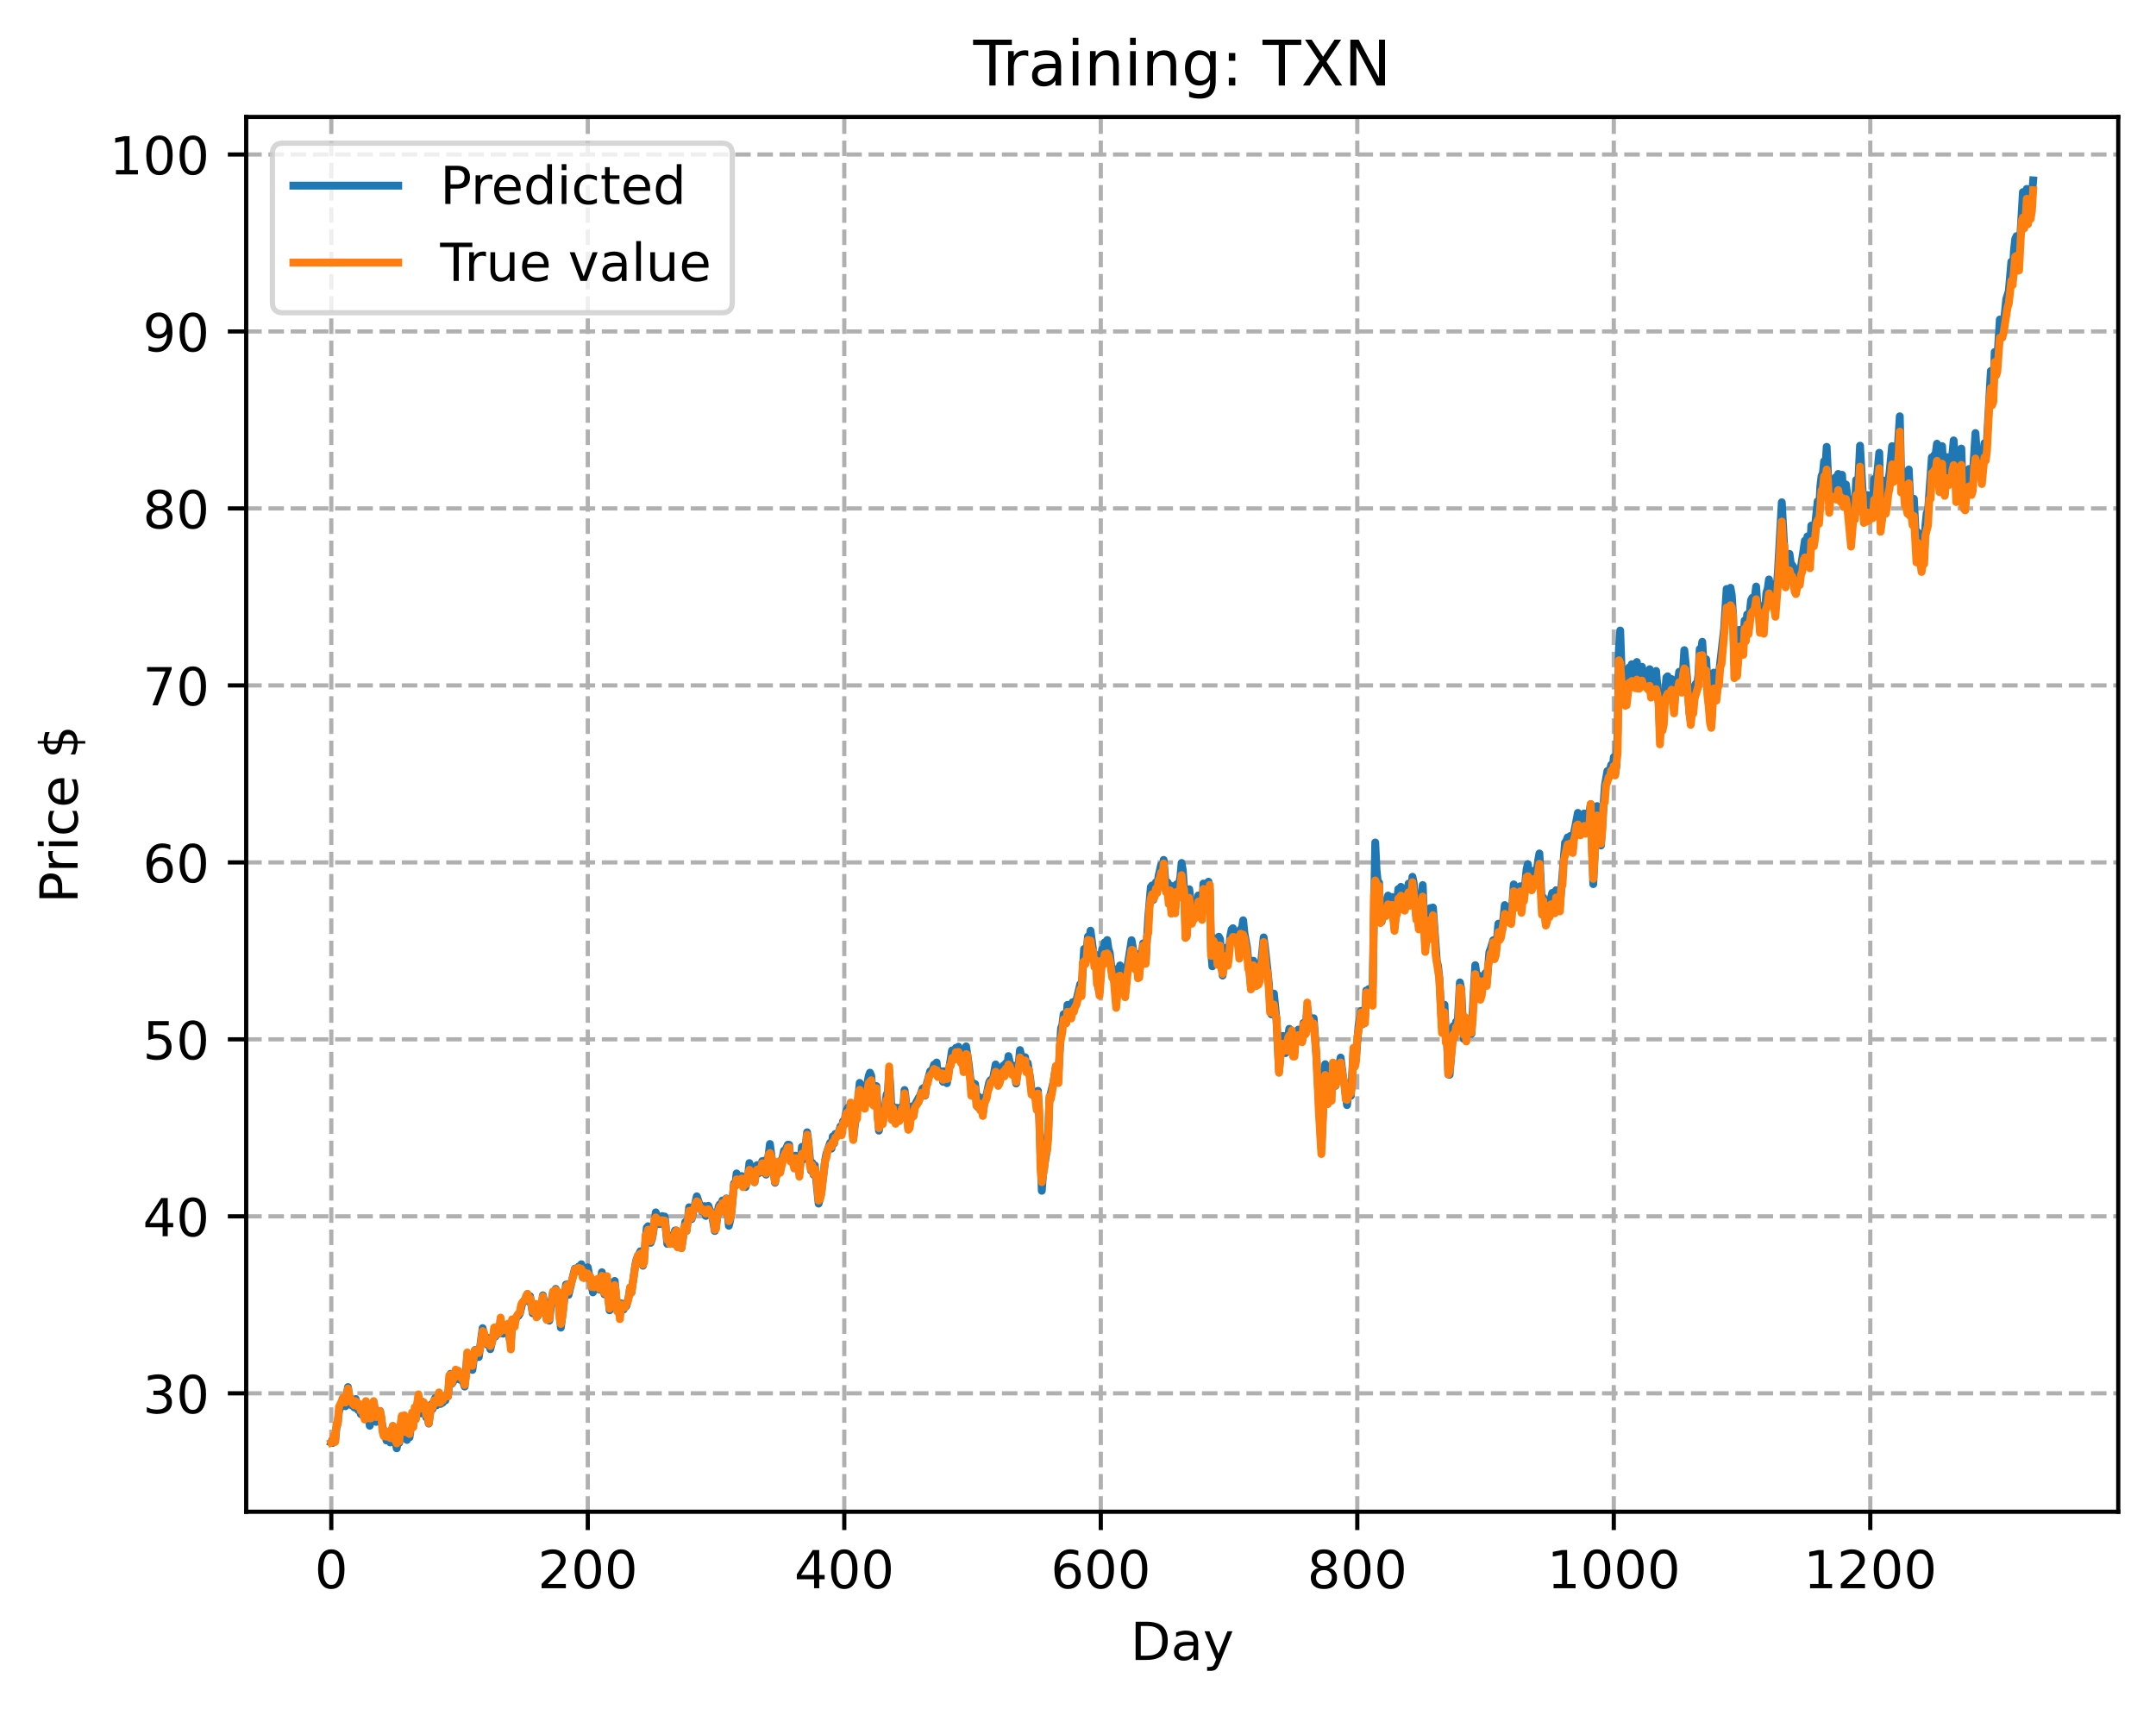 <?xml version="1.0" encoding="utf-8" standalone="no"?>
<!DOCTYPE svg PUBLIC "-//W3C//DTD SVG 1.1//EN"
  "http://www.w3.org/Graphics/SVG/1.1/DTD/svg11.dtd">
<!-- Created with matplotlib (https://matplotlib.org/) -->
<svg height="325.986pt" version="1.1" viewBox="0 0 411.286 325.986" width="411.286pt" xmlns="http://www.w3.org/2000/svg" xmlns:xlink="http://www.w3.org/1999/xlink">
 <defs>
  <style type="text/css">
*{stroke-linecap:butt;stroke-linejoin:round;}
  </style>
 </defs>
 <g id="figure_1">
  <g id="patch_1">
   <path d="M 0 325.986 
L 411.286 325.986 
L 411.286 0 
L 0 0 
z
" style="fill:#ffffff;"/>
  </g>
  <g id="axes_1">
   <g id="patch_2">
    <path d="M 46.966 288.43 
L 404.086 288.43 
L 404.086 22.318 
L 46.966 22.318 
z
" style="fill:#ffffff;"/>
   </g>
   <g id="matplotlib.axis_1">
    <g id="xtick_1">
     <g id="line2d_1">
      <path clip-path="url(#p50d0e6ab03)" d="M 63.198 288.43 
L 63.198 22.318 
" style="fill:none;stroke:#b0b0b0;stroke-dasharray:2.96,1.28;stroke-dashoffset:0;stroke-width:0.8;"/>
     </g>
     <g id="line2d_2">
      <defs>
       <path d="M 0 0 
L 0 3.5 
" id="ma7179714c9" style="stroke:#000000;stroke-width:0.8;"/>
      </defs>
      <g>
       <use style="stroke:#000000;stroke-width:0.8;" x="63.198" xlink:href="#ma7179714c9" y="288.43"/>
      </g>
     </g>
     <g id="text_1">
      <!-- 0 -->
      <defs>
       <path d="M 31.781 66.406 
Q 24.172 66.406 20.328 58.906 
Q 16.5 51.422 16.5 36.375 
Q 16.5 21.391 20.328 13.891 
Q 24.172 6.391 31.781 6.391 
Q 39.453 6.391 43.281 13.891 
Q 47.125 21.391 47.125 36.375 
Q 47.125 51.422 43.281 58.906 
Q 39.453 66.406 31.781 66.406 
z
M 31.781 74.219 
Q 44.047 74.219 50.516 64.516 
Q 56.984 54.828 56.984 36.375 
Q 56.984 17.969 50.516 8.266 
Q 44.047 -1.422 31.781 -1.422 
Q 19.531 -1.422 13.062 8.266 
Q 6.594 17.969 6.594 36.375 
Q 6.594 54.828 13.062 64.516 
Q 19.531 74.219 31.781 74.219 
z
" id="DejaVuSans-48"/>
      </defs>
      <g transform="translate(60.017 303.029)scale(0.1 -0.1)">
       <use xlink:href="#DejaVuSans-48"/>
      </g>
     </g>
    </g>
    <g id="xtick_2">
     <g id="line2d_3">
      <path clip-path="url(#p50d0e6ab03)" d="M 112.129 288.43 
L 112.129 22.318 
" style="fill:none;stroke:#b0b0b0;stroke-dasharray:2.96,1.28;stroke-dashoffset:0;stroke-width:0.8;"/>
     </g>
     <g id="line2d_4">
      <g>
       <use style="stroke:#000000;stroke-width:0.8;" x="112.129" xlink:href="#ma7179714c9" y="288.43"/>
      </g>
     </g>
     <g id="text_2">
      <!-- 200 -->
      <defs>
       <path d="M 19.188 8.297 
L 53.609 8.297 
L 53.609 0 
L 7.328 0 
L 7.328 8.297 
Q 12.938 14.109 22.625 23.891 
Q 32.328 33.688 34.812 36.531 
Q 39.547 41.844 41.422 45.531 
Q 43.312 49.219 43.312 52.781 
Q 43.312 58.594 39.234 62.25 
Q 35.156 65.922 28.609 65.922 
Q 23.969 65.922 18.812 64.312 
Q 13.672 62.703 7.812 59.422 
L 7.812 69.391 
Q 13.766 71.781 18.938 73 
Q 24.125 74.219 28.422 74.219 
Q 39.75 74.219 46.484 68.547 
Q 53.219 62.891 53.219 53.422 
Q 53.219 48.922 51.531 44.891 
Q 49.859 40.875 45.406 35.406 
Q 44.188 33.984 37.641 27.219 
Q 31.109 20.453 19.188 8.297 
z
" id="DejaVuSans-50"/>
      </defs>
      <g transform="translate(102.585 303.029)scale(0.1 -0.1)">
       <use xlink:href="#DejaVuSans-50"/>
       <use x="63.623" xlink:href="#DejaVuSans-48"/>
       <use x="127.246" xlink:href="#DejaVuSans-48"/>
      </g>
     </g>
    </g>
    <g id="xtick_3">
     <g id="line2d_5">
      <path clip-path="url(#p50d0e6ab03)" d="M 161.06 288.43 
L 161.06 22.318 
" style="fill:none;stroke:#b0b0b0;stroke-dasharray:2.96,1.28;stroke-dashoffset:0;stroke-width:0.8;"/>
     </g>
     <g id="line2d_6">
      <g>
       <use style="stroke:#000000;stroke-width:0.8;" x="161.06" xlink:href="#ma7179714c9" y="288.43"/>
      </g>
     </g>
     <g id="text_3">
      <!-- 400 -->
      <defs>
       <path d="M 37.797 64.312 
L 12.891 25.391 
L 37.797 25.391 
z
M 35.203 72.906 
L 47.609 72.906 
L 47.609 25.391 
L 58.016 25.391 
L 58.016 17.188 
L 47.609 17.188 
L 47.609 0 
L 37.797 0 
L 37.797 17.188 
L 4.891 17.188 
L 4.891 26.703 
z
" id="DejaVuSans-52"/>
      </defs>
      <g transform="translate(151.516 303.029)scale(0.1 -0.1)">
       <use xlink:href="#DejaVuSans-52"/>
       <use x="63.623" xlink:href="#DejaVuSans-48"/>
       <use x="127.246" xlink:href="#DejaVuSans-48"/>
      </g>
     </g>
    </g>
    <g id="xtick_4">
     <g id="line2d_7">
      <path clip-path="url(#p50d0e6ab03)" d="M 209.99 288.43 
L 209.99 22.318 
" style="fill:none;stroke:#b0b0b0;stroke-dasharray:2.96,1.28;stroke-dashoffset:0;stroke-width:0.8;"/>
     </g>
     <g id="line2d_8">
      <g>
       <use style="stroke:#000000;stroke-width:0.8;" x="209.99" xlink:href="#ma7179714c9" y="288.43"/>
      </g>
     </g>
     <g id="text_4">
      <!-- 600 -->
      <defs>
       <path d="M 33.016 40.375 
Q 26.375 40.375 22.484 35.828 
Q 18.609 31.297 18.609 23.391 
Q 18.609 15.531 22.484 10.953 
Q 26.375 6.391 33.016 6.391 
Q 39.656 6.391 43.531 10.953 
Q 47.406 15.531 47.406 23.391 
Q 47.406 31.297 43.531 35.828 
Q 39.656 40.375 33.016 40.375 
z
M 52.594 71.297 
L 52.594 62.312 
Q 48.875 64.062 45.094 64.984 
Q 41.312 65.922 37.594 65.922 
Q 27.828 65.922 22.672 59.328 
Q 17.531 52.734 16.797 39.406 
Q 19.672 43.656 24.016 45.922 
Q 28.375 48.188 33.594 48.188 
Q 44.578 48.188 50.953 41.516 
Q 57.328 34.859 57.328 23.391 
Q 57.328 12.156 50.688 5.359 
Q 44.047 -1.422 33.016 -1.422 
Q 20.359 -1.422 13.672 8.266 
Q 6.984 17.969 6.984 36.375 
Q 6.984 53.656 15.188 63.938 
Q 23.391 74.219 37.203 74.219 
Q 40.922 74.219 44.703 73.484 
Q 48.484 72.75 52.594 71.297 
z
" id="DejaVuSans-54"/>
      </defs>
      <g transform="translate(200.446 303.029)scale(0.1 -0.1)">
       <use xlink:href="#DejaVuSans-54"/>
       <use x="63.623" xlink:href="#DejaVuSans-48"/>
       <use x="127.246" xlink:href="#DejaVuSans-48"/>
      </g>
     </g>
    </g>
    <g id="xtick_5">
     <g id="line2d_9">
      <path clip-path="url(#p50d0e6ab03)" d="M 258.921 288.43 
L 258.921 22.318 
" style="fill:none;stroke:#b0b0b0;stroke-dasharray:2.96,1.28;stroke-dashoffset:0;stroke-width:0.8;"/>
     </g>
     <g id="line2d_10">
      <g>
       <use style="stroke:#000000;stroke-width:0.8;" x="258.921" xlink:href="#ma7179714c9" y="288.43"/>
      </g>
     </g>
     <g id="text_5">
      <!-- 800 -->
      <defs>
       <path d="M 31.781 34.625 
Q 24.75 34.625 20.719 30.859 
Q 16.703 27.094 16.703 20.516 
Q 16.703 13.922 20.719 10.156 
Q 24.75 6.391 31.781 6.391 
Q 38.812 6.391 42.859 10.172 
Q 46.922 13.969 46.922 20.516 
Q 46.922 27.094 42.891 30.859 
Q 38.875 34.625 31.781 34.625 
z
M 21.922 38.812 
Q 15.578 40.375 12.031 44.719 
Q 8.5 49.078 8.5 55.328 
Q 8.5 64.062 14.719 69.141 
Q 20.953 74.219 31.781 74.219 
Q 42.672 74.219 48.875 69.141 
Q 55.078 64.062 55.078 55.328 
Q 55.078 49.078 51.531 44.719 
Q 48 40.375 41.703 38.812 
Q 48.828 37.156 52.797 32.312 
Q 56.781 27.484 56.781 20.516 
Q 56.781 9.906 50.312 4.234 
Q 43.844 -1.422 31.781 -1.422 
Q 19.734 -1.422 13.25 4.234 
Q 6.781 9.906 6.781 20.516 
Q 6.781 27.484 10.781 32.312 
Q 14.797 37.156 21.922 38.812 
z
M 18.312 54.391 
Q 18.312 48.734 21.844 45.562 
Q 25.391 42.391 31.781 42.391 
Q 38.141 42.391 41.719 45.562 
Q 45.312 48.734 45.312 54.391 
Q 45.312 60.062 41.719 63.234 
Q 38.141 66.406 31.781 66.406 
Q 25.391 66.406 21.844 63.234 
Q 18.312 60.062 18.312 54.391 
z
" id="DejaVuSans-56"/>
      </defs>
      <g transform="translate(249.377 303.029)scale(0.1 -0.1)">
       <use xlink:href="#DejaVuSans-56"/>
       <use x="63.623" xlink:href="#DejaVuSans-48"/>
       <use x="127.246" xlink:href="#DejaVuSans-48"/>
      </g>
     </g>
    </g>
    <g id="xtick_6">
     <g id="line2d_11">
      <path clip-path="url(#p50d0e6ab03)" d="M 307.851 288.43 
L 307.851 22.318 
" style="fill:none;stroke:#b0b0b0;stroke-dasharray:2.96,1.28;stroke-dashoffset:0;stroke-width:0.8;"/>
     </g>
     <g id="line2d_12">
      <g>
       <use style="stroke:#000000;stroke-width:0.8;" x="307.851" xlink:href="#ma7179714c9" y="288.43"/>
      </g>
     </g>
     <g id="text_6">
      <!-- 1000 -->
      <defs>
       <path d="M 12.406 8.297 
L 28.516 8.297 
L 28.516 63.922 
L 10.984 60.406 
L 10.984 69.391 
L 28.422 72.906 
L 38.281 72.906 
L 38.281 8.297 
L 54.391 8.297 
L 54.391 0 
L 12.406 0 
z
" id="DejaVuSans-49"/>
      </defs>
      <g transform="translate(295.126 303.029)scale(0.1 -0.1)">
       <use xlink:href="#DejaVuSans-49"/>
       <use x="63.623" xlink:href="#DejaVuSans-48"/>
       <use x="127.246" xlink:href="#DejaVuSans-48"/>
       <use x="190.869" xlink:href="#DejaVuSans-48"/>
      </g>
     </g>
    </g>
    <g id="xtick_7">
     <g id="line2d_13">
      <path clip-path="url(#p50d0e6ab03)" d="M 356.782 288.43 
L 356.782 22.318 
" style="fill:none;stroke:#b0b0b0;stroke-dasharray:2.96,1.28;stroke-dashoffset:0;stroke-width:0.8;"/>
     </g>
     <g id="line2d_14">
      <g>
       <use style="stroke:#000000;stroke-width:0.8;" x="356.782" xlink:href="#ma7179714c9" y="288.43"/>
      </g>
     </g>
     <g id="text_7">
      <!-- 1200 -->
      <g transform="translate(344.057 303.029)scale(0.1 -0.1)">
       <use xlink:href="#DejaVuSans-49"/>
       <use x="63.623" xlink:href="#DejaVuSans-50"/>
       <use x="127.246" xlink:href="#DejaVuSans-48"/>
       <use x="190.869" xlink:href="#DejaVuSans-48"/>
      </g>
     </g>
    </g>
    <g id="text_8">
     <!-- Day -->
     <defs>
      <path d="M 19.672 64.797 
L 19.672 8.109 
L 31.594 8.109 
Q 46.688 8.109 53.688 14.938 
Q 60.688 21.781 60.688 36.531 
Q 60.688 51.172 53.688 57.984 
Q 46.688 64.797 31.594 64.797 
z
M 9.812 72.906 
L 30.078 72.906 
Q 51.266 72.906 61.172 64.094 
Q 71.094 55.281 71.094 36.531 
Q 71.094 17.672 61.125 8.828 
Q 51.172 0 30.078 0 
L 9.812 0 
z
" id="DejaVuSans-68"/>
      <path d="M 34.281 27.484 
Q 23.391 27.484 19.188 25 
Q 14.984 22.516 14.984 16.5 
Q 14.984 11.719 18.141 8.906 
Q 21.297 6.109 26.703 6.109 
Q 34.188 6.109 38.703 11.406 
Q 43.219 16.703 43.219 25.484 
L 43.219 27.484 
z
M 52.203 31.203 
L 52.203 0 
L 43.219 0 
L 43.219 8.297 
Q 40.141 3.328 35.547 0.953 
Q 30.953 -1.422 24.312 -1.422 
Q 15.922 -1.422 10.953 3.297 
Q 6 8.016 6 15.922 
Q 6 25.141 12.172 29.828 
Q 18.359 34.516 30.609 34.516 
L 43.219 34.516 
L 43.219 35.406 
Q 43.219 41.609 39.141 45 
Q 35.062 48.391 27.688 48.391 
Q 23 48.391 18.547 47.266 
Q 14.109 46.141 10.016 43.891 
L 10.016 52.203 
Q 14.938 54.109 19.578 55.047 
Q 24.219 56 28.609 56 
Q 40.484 56 46.344 49.844 
Q 52.203 43.703 52.203 31.203 
z
" id="DejaVuSans-97"/>
      <path d="M 32.172 -5.078 
Q 28.375 -14.844 24.75 -17.812 
Q 21.141 -20.797 15.094 -20.797 
L 7.906 -20.797 
L 7.906 -13.281 
L 13.188 -13.281 
Q 16.891 -13.281 18.938 -11.516 
Q 21 -9.766 23.484 -3.219 
L 25.094 0.875 
L 2.984 54.688 
L 12.5 54.688 
L 29.594 11.922 
L 46.688 54.688 
L 56.203 54.688 
z
" id="DejaVuSans-121"/>
     </defs>
     <g transform="translate(215.652 316.707)scale(0.1 -0.1)">
      <use xlink:href="#DejaVuSans-68"/>
      <use x="77.002" xlink:href="#DejaVuSans-97"/>
      <use x="138.281" xlink:href="#DejaVuSans-121"/>
     </g>
    </g>
   </g>
   <g id="matplotlib.axis_2">
    <g id="ytick_1">
     <g id="line2d_15">
      <path clip-path="url(#p50d0e6ab03)" d="M 46.966 265.838 
L 404.086 265.838 
" style="fill:none;stroke:#b0b0b0;stroke-dasharray:2.96,1.28;stroke-dashoffset:0;stroke-width:0.8;"/>
     </g>
     <g id="line2d_16">
      <defs>
       <path d="M 0 0 
L -3.5 0 
" id="mc25b976759" style="stroke:#000000;stroke-width:0.8;"/>
      </defs>
      <g>
       <use style="stroke:#000000;stroke-width:0.8;" x="46.966" xlink:href="#mc25b976759" y="265.838"/>
      </g>
     </g>
     <g id="text_9">
      <!-- 30 -->
      <defs>
       <path d="M 40.578 39.312 
Q 47.656 37.797 51.625 33 
Q 55.609 28.219 55.609 21.188 
Q 55.609 10.406 48.188 4.484 
Q 40.766 -1.422 27.094 -1.422 
Q 22.516 -1.422 17.656 -0.516 
Q 12.797 0.391 7.625 2.203 
L 7.625 11.719 
Q 11.719 9.328 16.594 8.109 
Q 21.484 6.891 26.812 6.891 
Q 36.078 6.891 40.938 10.547 
Q 45.797 14.203 45.797 21.188 
Q 45.797 27.641 41.281 31.266 
Q 36.766 34.906 28.719 34.906 
L 20.219 34.906 
L 20.219 43.016 
L 29.109 43.016 
Q 36.375 43.016 40.234 45.922 
Q 44.094 48.828 44.094 54.297 
Q 44.094 59.906 40.109 62.906 
Q 36.141 65.922 28.719 65.922 
Q 24.656 65.922 20.016 65.031 
Q 15.375 64.156 9.812 62.312 
L 9.812 71.094 
Q 15.438 72.656 20.344 73.438 
Q 25.25 74.219 29.594 74.219 
Q 40.828 74.219 47.359 69.109 
Q 53.906 64.016 53.906 55.328 
Q 53.906 49.266 50.438 45.094 
Q 46.969 40.922 40.578 39.312 
z
" id="DejaVuSans-51"/>
      </defs>
      <g transform="translate(27.241 269.637)scale(0.1 -0.1)">
       <use xlink:href="#DejaVuSans-51"/>
       <use x="63.623" xlink:href="#DejaVuSans-48"/>
      </g>
     </g>
    </g>
    <g id="ytick_2">
     <g id="line2d_17">
      <path clip-path="url(#p50d0e6ab03)" d="M 46.966 232.071 
L 404.086 232.071 
" style="fill:none;stroke:#b0b0b0;stroke-dasharray:2.96,1.28;stroke-dashoffset:0;stroke-width:0.8;"/>
     </g>
     <g id="line2d_18">
      <g>
       <use style="stroke:#000000;stroke-width:0.8;" x="46.966" xlink:href="#mc25b976759" y="232.071"/>
      </g>
     </g>
     <g id="text_10">
      <!-- 40 -->
      <g transform="translate(27.241 235.871)scale(0.1 -0.1)">
       <use xlink:href="#DejaVuSans-52"/>
       <use x="63.623" xlink:href="#DejaVuSans-48"/>
      </g>
     </g>
    </g>
    <g id="ytick_3">
     <g id="line2d_19">
      <path clip-path="url(#p50d0e6ab03)" d="M 46.966 198.305 
L 404.086 198.305 
" style="fill:none;stroke:#b0b0b0;stroke-dasharray:2.96,1.28;stroke-dashoffset:0;stroke-width:0.8;"/>
     </g>
     <g id="line2d_20">
      <g>
       <use style="stroke:#000000;stroke-width:0.8;" x="46.966" xlink:href="#mc25b976759" y="198.305"/>
      </g>
     </g>
     <g id="text_11">
      <!-- 50 -->
      <defs>
       <path d="M 10.797 72.906 
L 49.516 72.906 
L 49.516 64.594 
L 19.828 64.594 
L 19.828 46.734 
Q 21.969 47.469 24.109 47.828 
Q 26.266 48.188 28.422 48.188 
Q 40.625 48.188 47.75 41.5 
Q 54.891 34.812 54.891 23.391 
Q 54.891 11.625 47.562 5.094 
Q 40.234 -1.422 26.906 -1.422 
Q 22.312 -1.422 17.547 -0.641 
Q 12.797 0.141 7.719 1.703 
L 7.719 11.625 
Q 12.109 9.234 16.797 8.062 
Q 21.484 6.891 26.703 6.891 
Q 35.156 6.891 40.078 11.328 
Q 45.016 15.766 45.016 23.391 
Q 45.016 31 40.078 35.438 
Q 35.156 39.891 26.703 39.891 
Q 22.75 39.891 18.812 39.016 
Q 14.891 38.141 10.797 36.281 
z
" id="DejaVuSans-53"/>
      </defs>
      <g transform="translate(27.241 202.104)scale(0.1 -0.1)">
       <use xlink:href="#DejaVuSans-53"/>
       <use x="63.623" xlink:href="#DejaVuSans-48"/>
      </g>
     </g>
    </g>
    <g id="ytick_4">
     <g id="line2d_21">
      <path clip-path="url(#p50d0e6ab03)" d="M 46.966 164.538 
L 404.086 164.538 
" style="fill:none;stroke:#b0b0b0;stroke-dasharray:2.96,1.28;stroke-dashoffset:0;stroke-width:0.8;"/>
     </g>
     <g id="line2d_22">
      <g>
       <use style="stroke:#000000;stroke-width:0.8;" x="46.966" xlink:href="#mc25b976759" y="164.538"/>
      </g>
     </g>
     <g id="text_12">
      <!-- 60 -->
      <g transform="translate(27.241 168.338)scale(0.1 -0.1)">
       <use xlink:href="#DejaVuSans-54"/>
       <use x="63.623" xlink:href="#DejaVuSans-48"/>
      </g>
     </g>
    </g>
    <g id="ytick_5">
     <g id="line2d_23">
      <path clip-path="url(#p50d0e6ab03)" d="M 46.966 130.772 
L 404.086 130.772 
" style="fill:none;stroke:#b0b0b0;stroke-dasharray:2.96,1.28;stroke-dashoffset:0;stroke-width:0.8;"/>
     </g>
     <g id="line2d_24">
      <g>
       <use style="stroke:#000000;stroke-width:0.8;" x="46.966" xlink:href="#mc25b976759" y="130.772"/>
      </g>
     </g>
     <g id="text_13">
      <!-- 70 -->
      <defs>
       <path d="M 8.203 72.906 
L 55.078 72.906 
L 55.078 68.703 
L 28.609 0 
L 18.312 0 
L 43.219 64.594 
L 8.203 64.594 
z
" id="DejaVuSans-55"/>
      </defs>
      <g transform="translate(27.241 134.571)scale(0.1 -0.1)">
       <use xlink:href="#DejaVuSans-55"/>
       <use x="63.623" xlink:href="#DejaVuSans-48"/>
      </g>
     </g>
    </g>
    <g id="ytick_6">
     <g id="line2d_25">
      <path clip-path="url(#p50d0e6ab03)" d="M 46.966 97.005 
L 404.086 97.005 
" style="fill:none;stroke:#b0b0b0;stroke-dasharray:2.96,1.28;stroke-dashoffset:0;stroke-width:0.8;"/>
     </g>
     <g id="line2d_26">
      <g>
       <use style="stroke:#000000;stroke-width:0.8;" x="46.966" xlink:href="#mc25b976759" y="97.005"/>
      </g>
     </g>
     <g id="text_14">
      <!-- 80 -->
      <g transform="translate(27.241 100.805)scale(0.1 -0.1)">
       <use xlink:href="#DejaVuSans-56"/>
       <use x="63.623" xlink:href="#DejaVuSans-48"/>
      </g>
     </g>
    </g>
    <g id="ytick_7">
     <g id="line2d_27">
      <path clip-path="url(#p50d0e6ab03)" d="M 46.966 63.239 
L 404.086 63.239 
" style="fill:none;stroke:#b0b0b0;stroke-dasharray:2.96,1.28;stroke-dashoffset:0;stroke-width:0.8;"/>
     </g>
     <g id="line2d_28">
      <g>
       <use style="stroke:#000000;stroke-width:0.8;" x="46.966" xlink:href="#mc25b976759" y="63.239"/>
      </g>
     </g>
     <g id="text_15">
      <!-- 90 -->
      <defs>
       <path d="M 10.984 1.516 
L 10.984 10.5 
Q 14.703 8.734 18.5 7.812 
Q 22.312 6.891 25.984 6.891 
Q 35.75 6.891 40.891 13.453 
Q 46.047 20.016 46.781 33.406 
Q 43.953 29.203 39.594 26.953 
Q 35.25 24.703 29.984 24.703 
Q 19.047 24.703 12.672 31.312 
Q 6.297 37.938 6.297 49.422 
Q 6.297 60.641 12.938 67.422 
Q 19.578 74.219 30.609 74.219 
Q 43.266 74.219 49.922 64.516 
Q 56.594 54.828 56.594 36.375 
Q 56.594 19.141 48.406 8.859 
Q 40.234 -1.422 26.422 -1.422 
Q 22.703 -1.422 18.891 -0.688 
Q 15.094 0.047 10.984 1.516 
z
M 30.609 32.422 
Q 37.25 32.422 41.125 36.953 
Q 45.016 41.5 45.016 49.422 
Q 45.016 57.281 41.125 61.844 
Q 37.25 66.406 30.609 66.406 
Q 23.969 66.406 20.094 61.844 
Q 16.219 57.281 16.219 49.422 
Q 16.219 41.5 20.094 36.953 
Q 23.969 32.422 30.609 32.422 
z
" id="DejaVuSans-57"/>
      </defs>
      <g transform="translate(27.241 67.038)scale(0.1 -0.1)">
       <use xlink:href="#DejaVuSans-57"/>
       <use x="63.623" xlink:href="#DejaVuSans-48"/>
      </g>
     </g>
    </g>
    <g id="ytick_8">
     <g id="line2d_29">
      <path clip-path="url(#p50d0e6ab03)" d="M 46.966 29.472 
L 404.086 29.472 
" style="fill:none;stroke:#b0b0b0;stroke-dasharray:2.96,1.28;stroke-dashoffset:0;stroke-width:0.8;"/>
     </g>
     <g id="line2d_30">
      <g>
       <use style="stroke:#000000;stroke-width:0.8;" x="46.966" xlink:href="#mc25b976759" y="29.472"/>
      </g>
     </g>
     <g id="text_16">
      <!-- 100 -->
      <g transform="translate(20.878 33.272)scale(0.1 -0.1)">
       <use xlink:href="#DejaVuSans-49"/>
       <use x="63.623" xlink:href="#DejaVuSans-48"/>
       <use x="127.246" xlink:href="#DejaVuSans-48"/>
      </g>
     </g>
    </g>
    <g id="text_17">
     <!-- Price $ -->
     <defs>
      <path d="M 19.672 64.797 
L 19.672 37.406 
L 32.078 37.406 
Q 38.969 37.406 42.719 40.969 
Q 46.484 44.531 46.484 51.125 
Q 46.484 57.672 42.719 61.234 
Q 38.969 64.797 32.078 64.797 
z
M 9.812 72.906 
L 32.078 72.906 
Q 44.344 72.906 50.609 67.359 
Q 56.891 61.812 56.891 51.125 
Q 56.891 40.328 50.609 34.812 
Q 44.344 29.297 32.078 29.297 
L 19.672 29.297 
L 19.672 0 
L 9.812 0 
z
" id="DejaVuSans-80"/>
      <path d="M 41.109 46.297 
Q 39.594 47.172 37.812 47.578 
Q 36.031 48 33.891 48 
Q 26.266 48 22.188 43.047 
Q 18.109 38.094 18.109 28.812 
L 18.109 0 
L 9.078 0 
L 9.078 54.688 
L 18.109 54.688 
L 18.109 46.188 
Q 20.953 51.172 25.484 53.578 
Q 30.031 56 36.531 56 
Q 37.453 56 38.578 55.875 
Q 39.703 55.766 41.062 55.516 
z
" id="DejaVuSans-114"/>
      <path d="M 9.422 54.688 
L 18.406 54.688 
L 18.406 0 
L 9.422 0 
z
M 9.422 75.984 
L 18.406 75.984 
L 18.406 64.594 
L 9.422 64.594 
z
" id="DejaVuSans-105"/>
      <path d="M 48.781 52.594 
L 48.781 44.188 
Q 44.969 46.297 41.141 47.344 
Q 37.312 48.391 33.406 48.391 
Q 24.656 48.391 19.812 42.844 
Q 14.984 37.312 14.984 27.297 
Q 14.984 17.281 19.812 11.734 
Q 24.656 6.203 33.406 6.203 
Q 37.312 6.203 41.141 7.25 
Q 44.969 8.297 48.781 10.406 
L 48.781 2.094 
Q 45.016 0.344 40.984 -0.531 
Q 36.969 -1.422 32.422 -1.422 
Q 20.062 -1.422 12.781 6.344 
Q 5.516 14.109 5.516 27.297 
Q 5.516 40.672 12.859 48.328 
Q 20.219 56 33.016 56 
Q 37.156 56 41.109 55.141 
Q 45.062 54.297 48.781 52.594 
z
" id="DejaVuSans-99"/>
      <path d="M 56.203 29.594 
L 56.203 25.203 
L 14.891 25.203 
Q 15.484 15.922 20.484 11.062 
Q 25.484 6.203 34.422 6.203 
Q 39.594 6.203 44.453 7.469 
Q 49.312 8.734 54.109 11.281 
L 54.109 2.781 
Q 49.266 0.734 44.188 -0.344 
Q 39.109 -1.422 33.891 -1.422 
Q 20.797 -1.422 13.156 6.188 
Q 5.516 13.812 5.516 26.812 
Q 5.516 40.234 12.766 48.109 
Q 20.016 56 32.328 56 
Q 43.359 56 49.781 48.891 
Q 56.203 41.797 56.203 29.594 
z
M 47.219 32.234 
Q 47.125 39.594 43.094 43.984 
Q 39.062 48.391 32.422 48.391 
Q 24.906 48.391 20.391 44.141 
Q 15.875 39.891 15.188 32.172 
z
" id="DejaVuSans-101"/>
      <path id="DejaVuSans-32"/>
      <path d="M 33.797 -14.703 
L 28.906 -14.703 
L 28.859 0 
Q 23.734 0.094 18.609 1.188 
Q 13.484 2.297 8.297 4.5 
L 8.297 13.281 
Q 13.281 10.156 18.375 8.562 
Q 23.484 6.984 28.906 6.938 
L 28.906 29.203 
Q 18.109 30.953 13.203 35.156 
Q 8.297 39.359 8.297 46.688 
Q 8.297 54.641 13.625 59.219 
Q 18.953 63.812 28.906 64.5 
L 28.906 75.984 
L 33.797 75.984 
L 33.797 64.656 
Q 38.328 64.453 42.578 63.688 
Q 46.828 62.938 50.875 61.625 
L 50.875 53.078 
Q 46.828 55.125 42.547 56.25 
Q 38.281 57.375 33.797 57.562 
L 33.797 36.719 
Q 44.875 35.016 50.094 30.609 
Q 55.328 26.219 55.328 18.609 
Q 55.328 10.359 49.781 5.594 
Q 44.234 0.828 33.797 0.094 
z
M 28.906 37.594 
L 28.906 57.625 
Q 23.25 56.984 20.266 54.391 
Q 17.281 51.812 17.281 47.516 
Q 17.281 43.312 20.031 40.969 
Q 22.797 38.625 28.906 37.594 
z
M 33.797 28.219 
L 33.797 7.078 
Q 39.984 7.906 43.141 10.594 
Q 46.297 13.281 46.297 17.672 
Q 46.297 21.969 43.281 24.5 
Q 40.281 27.047 33.797 28.219 
z
" id="DejaVuSans-36"/>
     </defs>
     <g transform="translate(14.798 172.342)rotate(-90)scale(0.1 -0.1)">
      <use xlink:href="#DejaVuSans-80"/>
      <use x="58.553" xlink:href="#DejaVuSans-114"/>
      <use x="99.666" xlink:href="#DejaVuSans-105"/>
      <use x="127.449" xlink:href="#DejaVuSans-99"/>
      <use x="182.43" xlink:href="#DejaVuSans-101"/>
      <use x="243.953" xlink:href="#DejaVuSans-32"/>
      <use x="275.74" xlink:href="#DejaVuSans-36"/>
     </g>
    </g>
   </g>
   <g id="line2d_31">
    <path clip-path="url(#p50d0e6ab03)" d="M 63.198 275.23 
L 63.443 275.326 
L 63.688 274.672 
L 63.932 274.94 
L 64.177 272.442 
L 64.422 271.444 
L 64.666 269.288 
L 65.4 267.084 
L 65.645 267.998 
L 65.89 268.3 
L 66.379 264.647 
L 66.868 268.037 
L 67.113 267.106 
L 67.357 268.296 
L 67.602 268.552 
L 67.847 266.926 
L 68.336 269.053 
L 68.581 268.257 
L 68.825 269.802 
L 69.07 269.025 
L 69.315 270.157 
L 69.559 270.213 
L 69.804 267.813 
L 70.049 268.469 
L 70.538 272.023 
L 70.783 271.041 
L 71.272 267.648 
L 71.517 269.005 
L 71.761 271.286 
L 72.006 270.95 
L 72.495 269.191 
L 73.229 273.844 
L 73.474 273.405 
L 73.718 274.841 
L 73.963 274.386 
L 74.208 274.319 
L 74.452 275.213 
L 74.697 273.19 
L 74.942 272.097 
L 75.676 276.334 
L 75.92 274.829 
L 76.165 275.292 
L 76.654 270.352 
L 76.899 271.432 
L 77.144 270.753 
L 77.633 274.735 
L 77.878 273.629 
L 78.122 274.239 
L 78.611 270.688 
L 78.856 271.619 
L 79.101 270.147 
L 79.345 270.313 
L 79.835 266.599 
L 80.079 268.784 
L 80.324 269.667 
L 80.569 267.433 
L 80.813 267.673 
L 81.058 268.766 
L 81.303 270.435 
L 81.547 270.451 
L 81.792 271.618 
L 82.281 267.951 
L 82.526 268.82 
L 82.771 267.374 
L 83.015 266.75 
L 83.26 268.141 
L 83.749 265.998 
L 83.994 267.878 
L 84.483 267.601 
L 84.728 266.84 
L 84.972 267.184 
L 85.217 266.015 
L 85.462 266.39 
L 85.706 263.229 
L 85.951 262.113 
L 86.196 264.007 
L 86.44 263.678 
L 86.93 261.916 
L 87.174 262.438 
L 87.419 261.681 
L 87.664 263.218 
L 87.908 262.321 
L 88.642 264.549 
L 89.132 258.572 
L 89.376 258.484 
L 89.621 260.386 
L 89.866 259.647 
L 90.11 261.379 
L 90.599 257.571 
L 90.844 257.618 
L 91.089 257.967 
L 91.333 258.923 
L 92.067 253.401 
L 92.557 255.805 
L 92.801 255.135 
L 93.046 256.615 
L 93.291 255.417 
L 93.535 257.418 
L 94.025 255.291 
L 94.269 253.838 
L 94.514 254.994 
L 94.759 253.458 
L 95.003 254.32 
L 95.248 254.406 
L 95.493 251.797 
L 95.982 254.463 
L 96.227 253.2 
L 96.471 252.782 
L 96.716 254.316 
L 96.96 252.965 
L 97.205 255.445 
L 97.45 256.126 
L 97.694 252.746 
L 97.939 252.786 
L 98.673 251.011 
L 98.918 251.051 
L 99.162 250.649 
L 99.652 248.593 
L 99.896 248.385 
L 100.386 247.492 
L 100.63 246.896 
L 100.875 248.322 
L 101.12 247.311 
L 101.609 250.568 
L 101.854 249.361 
L 102.098 248.985 
L 102.343 251.153 
L 102.587 251.082 
L 102.832 250.425 
L 103.077 249.007 
L 103.321 249.041 
L 103.566 247.138 
L 104.3 251.733 
L 104.545 250.753 
L 104.789 251.98 
L 105.279 247.758 
L 105.523 246.457 
L 105.768 247.123 
L 106.013 245.904 
L 106.257 248.036 
L 106.502 247.288 
L 106.991 253.308 
L 107.97 245.085 
L 108.215 245.053 
L 108.459 247.058 
L 109.438 242.951 
L 109.682 242.032 
L 110.172 241.989 
L 110.416 241.627 
L 110.661 242.599 
L 110.906 241.208 
L 111.15 243.048 
L 111.395 243.754 
L 111.64 242.375 
L 111.884 243.754 
L 112.129 241.79 
L 112.374 243.166 
L 112.618 243.783 
L 113.108 246.582 
L 113.352 244.962 
L 113.597 244.275 
L 113.842 245.281 
L 114.086 244.012 
L 114.331 246.056 
L 114.82 242.736 
L 115.309 246.949 
L 115.554 245.067 
L 115.799 244.104 
L 116.288 250.007 
L 116.777 246.722 
L 117.267 244.392 
L 117.756 249.945 
L 118.001 250.066 
L 118.245 250.99 
L 118.49 248.678 
L 118.735 248.788 
L 118.979 249.828 
L 119.224 249.311 
L 119.469 249.216 
L 119.958 247.332 
L 120.203 245.751 
L 120.447 246.633 
L 121.181 241.397 
L 121.426 240.284 
L 122.16 238.734 
L 122.649 241.497 
L 122.894 239.537 
L 123.383 234.223 
L 123.628 233.954 
L 124.117 237.122 
L 124.362 236.418 
L 124.606 235.171 
L 125.096 231.303 
L 125.34 232.217 
L 125.585 232.607 
L 125.83 233.56 
L 126.074 232.549 
L 126.319 232.013 
L 126.563 233.069 
L 126.808 232.111 
L 127.297 237.326 
L 127.542 236.212 
L 127.787 236.98 
L 128.031 235.721 
L 128.276 237.32 
L 128.765 234.768 
L 129.01 234.747 
L 129.255 237.847 
L 129.499 237.475 
L 129.744 236.65 
L 129.989 238.144 
L 130.723 233.154 
L 130.967 234.865 
L 131.457 230.339 
L 131.946 232.59 
L 132.435 230.362 
L 132.924 228.251 
L 133.658 230.387 
L 133.903 231.132 
L 134.148 230.167 
L 134.392 230.11 
L 134.637 231.993 
L 135.126 230.059 
L 135.371 230.804 
L 135.616 231.187 
L 135.86 231.936 
L 136.35 234.87 
L 136.594 233.873 
L 137.084 230.189 
L 137.328 229.76 
L 137.573 231.033 
L 137.818 229.045 
L 138.062 230.558 
L 138.307 228.985 
L 138.551 228.656 
L 139.041 233.87 
L 139.285 232.846 
L 139.53 231.229 
L 140.019 225.8 
L 140.264 226.287 
L 140.509 223.878 
L 140.753 224.74 
L 140.998 224.972 
L 141.243 225.697 
L 141.487 224.381 
L 141.732 226.119 
L 141.977 224.548 
L 142.221 226.484 
L 142.711 224.185 
L 142.955 221.902 
L 143.2 222.764 
L 143.445 223.144 
L 143.934 225.56 
L 144.423 222.286 
L 144.668 223.879 
L 144.912 222.45 
L 145.157 223.684 
L 145.402 221.533 
L 145.646 222.619 
L 145.891 221.418 
L 146.136 224.109 
L 146.625 220.35 
L 146.87 218.263 
L 147.848 225.66 
L 148.582 221.613 
L 148.827 223.234 
L 149.561 219.533 
L 149.806 219.468 
L 150.295 218.397 
L 150.539 218.418 
L 150.784 221.224 
L 151.029 220.582 
L 151.518 222.472 
L 151.763 220.493 
L 152.007 221.851 
L 152.252 221.316 
L 152.497 223.862 
L 152.986 218.803 
L 153.231 221.215 
L 153.72 218.39 
L 153.965 216.027 
L 154.209 217.79 
L 154.699 223.331 
L 154.943 221.845 
L 155.188 224.125 
L 155.433 222.336 
L 155.922 227.254 
L 156.166 229.646 
L 156.656 227.644 
L 157.39 221.48 
L 157.634 220.189 
L 158.368 218.034 
L 158.613 219.154 
L 158.858 216.816 
L 159.102 218.163 
L 159.347 216.346 
L 159.836 216.233 
L 160.081 215.756 
L 160.326 214.91 
L 160.57 216.074 
L 160.815 213.932 
L 161.06 214.524 
L 161.304 212.672 
L 161.549 211.739 
L 161.794 211.304 
L 162.038 212.606 
L 162.283 210.498 
L 162.772 217.357 
L 163.261 212.997 
L 163.506 211.822 
L 163.995 206.607 
L 164.24 209.616 
L 164.485 208.438 
L 164.974 211.031 
L 165.463 206.751 
L 165.708 205.312 
L 165.953 204.659 
L 166.197 205.218 
L 166.687 210.836 
L 166.931 207.891 
L 167.176 207.206 
L 167.665 215.722 
L 168.154 212.234 
L 168.399 214.104 
L 168.888 210.856 
L 169.133 208.814 
L 169.378 208.382 
L 169.622 204.28 
L 169.867 207.73 
L 170.112 212.978 
L 170.356 211.113 
L 170.601 213.152 
L 170.846 214.15 
L 171.09 211.359 
L 171.58 213.668 
L 172.069 211.098 
L 172.314 211.245 
L 172.558 207.971 
L 172.803 209.829 
L 173.292 215.469 
L 173.537 214.595 
L 174.026 211.086 
L 174.271 212.818 
L 174.515 210.819 
L 175.249 209.443 
L 175.494 209.119 
L 175.983 207.713 
L 176.228 207.548 
L 176.473 209.04 
L 176.717 207.069 
L 177.451 204.38 
L 177.696 204.4 
L 177.941 203.902 
L 178.185 203.114 
L 178.43 204.227 
L 178.675 202.717 
L 178.919 205.395 
L 179.164 204.739 
L 179.409 204.639 
L 179.653 204.381 
L 179.898 206.399 
L 180.142 204.383 
L 180.632 206.671 
L 181.61 200.417 
L 182.1 201.907 
L 182.344 199.927 
L 182.589 201.329 
L 182.834 199.703 
L 183.078 201.24 
L 183.323 202.047 
L 183.568 200.893 
L 183.812 203.846 
L 184.302 199.64 
L 184.791 202.983 
L 185.28 207.274 
L 185.525 206.539 
L 185.77 208.264 
L 186.014 206.829 
L 186.503 211.204 
L 186.748 209.279 
L 186.993 211.586 
L 187.237 209.987 
L 187.482 212.367 
L 187.971 209.306 
L 188.216 208.776 
L 188.705 206.482 
L 188.95 206.077 
L 189.195 205.995 
L 189.439 205.778 
L 189.929 203.087 
L 190.173 204.434 
L 190.418 206.44 
L 190.663 206.236 
L 191.397 203.299 
L 191.641 204.733 
L 191.886 202.861 
L 192.13 203.62 
L 192.375 201.497 
L 193.109 204.977 
L 193.354 203.326 
L 193.843 206.732 
L 194.332 202.95 
L 194.577 200.345 
L 195.066 202.841 
L 195.311 201.683 
L 195.556 201.701 
L 195.8 204.14 
L 196.045 202.818 
L 196.534 205.802 
L 196.779 208.116 
L 197.024 208.674 
L 197.268 208.298 
L 197.513 208.8 
L 197.758 209.711 
L 198.002 208.117 
L 198.247 213.294 
L 198.736 227.196 
L 198.981 223.932 
L 199.715 219.334 
L 199.959 215.859 
L 200.204 209.573 
L 200.938 206.6 
L 201.427 203.493 
L 201.672 204.744 
L 201.917 204.956 
L 202.406 196.196 
L 202.651 195.567 
L 202.895 193.507 
L 203.14 194.719 
L 203.385 195.147 
L 203.629 191.724 
L 204.118 193.675 
L 204.363 193.93 
L 204.608 191.214 
L 204.852 192.792 
L 205.097 190.98 
L 205.342 190.801 
L 206.076 187.756 
L 206.32 188.732 
L 206.81 181.054 
L 207.054 183.776 
L 207.544 178.667 
L 207.788 179.255 
L 208.033 177.568 
L 208.767 183.14 
L 209.012 182.142 
L 209.501 188.413 
L 209.746 189.328 
L 210.235 181.136 
L 210.479 181.99 
L 210.724 179.803 
L 210.969 181.408 
L 211.213 179.349 
L 211.458 181.032 
L 211.703 181.809 
L 212.192 186.223 
L 212.437 184.833 
L 212.926 191.142 
L 213.415 185.212 
L 213.66 184.194 
L 213.905 186.983 
L 214.639 189.328 
L 215.128 184.082 
L 215.617 180.991 
L 215.862 179.383 
L 216.596 183.647 
L 216.84 182.038 
L 217.085 185.836 
L 217.33 185.644 
L 218.064 179.98 
L 218.308 182.313 
L 218.553 183.328 
L 219.042 175.04 
L 219.532 169.246 
L 219.776 168.936 
L 220.021 171.678 
L 220.51 168.319 
L 220.755 169.654 
L 221 167.185 
L 221.489 165.05 
L 221.734 167.099 
L 221.978 164.064 
L 222.467 170.206 
L 222.712 168.334 
L 222.957 170.995 
L 223.201 168.906 
L 223.446 173.45 
L 223.691 173.792 
L 223.935 172.799 
L 224.18 173.391 
L 224.425 168.735 
L 224.669 170.093 
L 225.159 167.375 
L 225.403 164.649 
L 225.648 166.116 
L 225.893 170.052 
L 226.137 176.898 
L 226.382 178.422 
L 226.871 169.663 
L 227.116 171.865 
L 227.361 175.656 
L 227.605 174.366 
L 228.094 174.467 
L 228.339 173.442 
L 228.584 170.855 
L 228.828 171.472 
L 229.073 173.399 
L 229.318 173.971 
L 229.562 168.572 
L 229.807 168.75 
L 230.052 171.638 
L 230.296 168.439 
L 230.541 168.222 
L 230.786 169.799 
L 231.03 181.409 
L 231.275 184.372 
L 231.52 178.97 
L 231.764 179.783 
L 232.254 182.729 
L 232.498 178.721 
L 232.743 179.165 
L 233.232 186.126 
L 233.722 180.845 
L 234.211 183.706 
L 234.7 178.598 
L 234.945 177.352 
L 235.189 177.093 
L 235.434 178.329 
L 235.679 178.371 
L 235.923 178.886 
L 236.413 181.236 
L 236.657 177.311 
L 236.902 177.247 
L 237.147 175.583 
L 237.391 177.999 
L 237.881 180.737 
L 238.37 185.406 
L 238.615 188.044 
L 238.859 186.815 
L 239.104 183.309 
L 239.349 184.698 
L 239.593 188.087 
L 239.838 187.501 
L 240.082 187.291 
L 240.327 186.241 
L 241.061 178.849 
L 241.306 180.689 
L 241.795 185.105 
L 242.04 187.595 
L 242.284 191.539 
L 242.529 193.531 
L 242.774 190.635 
L 243.018 189.565 
L 243.508 194.555 
L 243.997 204.42 
L 244.486 198.979 
L 244.731 197.647 
L 245.22 200.931 
L 245.954 196.29 
L 246.199 199.82 
L 246.443 197.761 
L 246.688 200.879 
L 246.933 200.852 
L 247.177 197.965 
L 247.422 198.135 
L 247.667 196.447 
L 247.911 198.617 
L 248.156 196.741 
L 248.401 198.388 
L 248.645 195.166 
L 248.89 197.24 
L 249.135 195.45 
L 249.379 192.18 
L 249.624 193.897 
L 249.869 194.243 
L 250.113 196.131 
L 250.358 194.834 
L 250.603 194.271 
L 251.092 201.032 
L 252.07 218.998 
L 252.804 203.036 
L 253.294 209.586 
L 253.538 208.355 
L 253.783 206.395 
L 254.028 208.491 
L 254.272 203.623 
L 254.517 203.967 
L 254.762 207.171 
L 255.74 201.779 
L 256.23 205.655 
L 256.474 206.898 
L 256.964 210.846 
L 257.208 208.466 
L 257.453 207.614 
L 257.697 209.084 
L 258.187 200.73 
L 258.431 202.433 
L 258.676 201.888 
L 259.165 195.675 
L 259.655 192.869 
L 259.899 195.445 
L 260.144 193.661 
L 260.389 194.157 
L 260.633 188.983 
L 260.878 189.461 
L 261.123 188.694 
L 261.367 188.961 
L 261.612 190.976 
L 261.857 188.173 
L 262.346 160.74 
L 262.591 165.934 
L 262.835 168.357 
L 263.08 168.407 
L 263.325 175.183 
L 263.569 175.855 
L 264.058 172.7 
L 264.303 174.731 
L 264.548 172.072 
L 264.792 170.867 
L 265.037 173.276 
L 265.282 174.04 
L 265.526 171.138 
L 266.016 177.024 
L 266.75 169.615 
L 266.994 170.447 
L 267.239 169.199 
L 267.484 172.481 
L 267.728 170.785 
L 267.973 173.262 
L 268.707 168.581 
L 268.952 172.372 
L 269.196 170.656 
L 269.441 167.282 
L 269.685 168.453 
L 270.175 174.652 
L 270.419 173.714 
L 270.664 176.738 
L 270.909 174.921 
L 271.398 168.862 
L 271.887 180.721 
L 272.132 178.396 
L 272.377 178.25 
L 272.621 174.685 
L 272.866 173.245 
L 273.111 175.634 
L 273.355 173.147 
L 274.089 183.337 
L 274.334 184.325 
L 274.579 186.727 
L 275.068 195.934 
L 275.313 193.061 
L 275.557 191.691 
L 275.802 196.941 
L 276.046 198.846 
L 276.291 205.009 
L 276.536 205.056 
L 277.27 195.747 
L 277.514 197.334 
L 277.759 194.959 
L 278.004 196.456 
L 278.493 187.437 
L 278.738 188.637 
L 279.227 198.213 
L 279.472 194.672 
L 279.716 197.177 
L 279.961 195.301 
L 280.206 195.963 
L 280.45 194.345 
L 280.695 197.254 
L 281.184 188.465 
L 281.429 184.146 
L 281.918 188.089 
L 282.163 186.156 
L 282.407 189.618 
L 282.652 189.091 
L 283.141 186.148 
L 283.386 185.634 
L 283.631 187.438 
L 284.12 181.609 
L 284.365 181.033 
L 284.854 179.395 
L 285.099 182.444 
L 285.343 181.736 
L 285.833 176.23 
L 286.077 178.613 
L 286.567 177.384 
L 287.056 172.682 
L 287.545 174.281 
L 287.79 175.55 
L 288.034 174.007 
L 288.279 175.747 
L 288.768 168.74 
L 289.013 171.553 
L 289.258 170.157 
L 289.747 171.701 
L 289.992 169.091 
L 290.236 172.531 
L 290.481 170.418 
L 290.726 170.946 
L 291.215 165.83 
L 291.46 164.859 
L 291.704 168.144 
L 291.949 166.907 
L 292.194 169.759 
L 292.438 166.151 
L 292.683 166.951 
L 292.928 168.167 
L 293.417 164.205 
L 293.661 162.832 
L 294.151 173.139 
L 294.395 171.234 
L 294.64 172.901 
L 294.885 176.226 
L 295.374 172.407 
L 295.619 174.018 
L 295.863 171.304 
L 296.108 170.36 
L 296.353 172.979 
L 296.597 173.164 
L 296.842 169.846 
L 297.087 171.883 
L 297.331 170.33 
L 297.576 172.81 
L 298.555 160.774 
L 298.799 160.447 
L 299.044 159.772 
L 299.289 162.322 
L 299.533 159.511 
L 300.022 161.892 
L 300.267 158.909 
L 301.001 155.089 
L 301.246 157.597 
L 301.49 158.736 
L 301.735 156.361 
L 301.98 158.121 
L 302.224 155.198 
L 302.469 158.052 
L 302.714 156.167 
L 302.958 155.971 
L 303.203 155.002 
L 303.448 153.447 
L 303.937 168.688 
L 304.426 158.487 
L 304.671 153.79 
L 304.916 155.75 
L 305.16 159.447 
L 305.405 161.308 
L 306.139 149.929 
L 306.628 147.102 
L 306.873 147.531 
L 307.117 146.895 
L 307.362 145.933 
L 307.607 147.192 
L 307.851 144.46 
L 308.096 147.832 
L 308.341 146.179 
L 308.585 139.429 
L 308.83 123.828 
L 309.075 120.299 
L 309.319 127.312 
L 309.564 130.784 
L 309.809 128.718 
L 310.053 133.886 
L 310.298 133.001 
L 310.787 127.336 
L 311.032 129.111 
L 311.277 126.723 
L 311.521 130.158 
L 311.766 128.013 
L 312.01 129.981 
L 312.255 126.301 
L 312.5 129.91 
L 312.989 128.668 
L 313.234 127.217 
L 313.478 129.336 
L 313.723 129.302 
L 313.968 129.139 
L 314.457 130.109 
L 314.702 127.68 
L 314.946 131.862 
L 315.191 130.247 
L 315.436 129.446 
L 315.68 131.524 
L 315.925 128.005 
L 316.414 134.132 
L 316.659 139.803 
L 316.904 137.637 
L 317.148 138.108 
L 317.637 132.169 
L 317.882 129.263 
L 318.127 129.03 
L 318.371 132.238 
L 318.616 130.461 
L 318.861 129.558 
L 319.35 135.103 
L 319.595 131.776 
L 319.839 130.22 
L 320.084 129.82 
L 320.329 128.165 
L 320.573 130.41 
L 320.818 131.579 
L 321.307 124.039 
L 321.797 129.061 
L 322.286 136.05 
L 322.531 137.526 
L 322.775 133.487 
L 323.02 134.256 
L 323.265 131.027 
L 323.509 130.438 
L 323.754 130.654 
L 323.998 128.75 
L 324.243 123.837 
L 324.488 124.234 
L 324.732 122.445 
L 324.977 126.802 
L 325.222 125.865 
L 325.466 125.778 
L 325.956 134.028 
L 326.445 138.547 
L 326.934 128.328 
L 327.424 132.847 
L 327.913 128.558 
L 328.892 119.985 
L 329.381 112.37 
L 329.625 115.362 
L 330.115 112.144 
L 330.359 113.576 
L 330.604 117.358 
L 330.849 126.663 
L 331.093 128.261 
L 331.338 128.752 
L 331.827 120.167 
L 332.317 122.807 
L 332.561 123.292 
L 332.806 118.382 
L 333.051 119.942 
L 333.295 117.233 
L 333.54 119.572 
L 334.029 114.538 
L 334.274 114.059 
L 334.763 113.892 
L 335.008 111.907 
L 335.252 115.438 
L 335.497 115.447 
L 335.742 120.3 
L 335.986 117.148 
L 336.231 117.612 
L 336.476 118.972 
L 336.965 113.093 
L 337.21 112.343 
L 337.454 110.552 
L 337.699 113.453 
L 337.944 111.369 
L 338.188 114.111 
L 338.433 114.706 
L 338.678 115.726 
L 339.167 108.999 
L 339.901 95.829 
L 340.635 109.514 
L 340.88 108.174 
L 341.124 109.29 
L 341.369 105.671 
L 341.613 107.461 
L 342.103 108.146 
L 342.592 111.625 
L 342.837 109.279 
L 343.081 109.765 
L 343.326 109.739 
L 344.06 104.829 
L 344.305 103.151 
L 344.549 105.84 
L 344.794 102.337 
L 345.039 105.509 
L 345.283 106.352 
L 345.528 100.279 
L 345.773 100.546 
L 346.017 102.372 
L 346.751 95.628 
L 346.996 98.048 
L 347.24 92.898 
L 347.485 90.8 
L 347.73 90.308 
L 347.974 87.994 
L 348.219 89.214 
L 348.464 85.247 
L 348.953 95.619 
L 349.198 92.706 
L 349.442 92.091 
L 349.687 91.904 
L 349.932 92.921 
L 350.176 91.051 
L 350.421 94.366 
L 350.666 90.416 
L 350.91 92.905 
L 351.155 93.946 
L 351.4 90.583 
L 351.644 95.035 
L 352.134 92.426 
L 352.378 94.308 
L 353.112 102.983 
L 353.601 95.19 
L 353.846 96.559 
L 354.091 91.569 
L 354.335 95.151 
L 354.825 85.029 
L 355.559 98.026 
L 355.803 97.286 
L 356.048 98.784 
L 356.293 94.454 
L 356.537 97.797 
L 356.782 94.876 
L 357.027 97.178 
L 357.271 96.775 
L 357.516 91.382 
L 357.761 93.568 
L 358.005 91.395 
L 358.495 86.381 
L 358.739 97.864 
L 358.984 99.21 
L 359.228 93.463 
L 359.473 91.712 
L 359.718 96.547 
L 360.207 91.769 
L 360.452 90.25 
L 360.941 85.119 
L 361.186 89.539 
L 361.43 88.636 
L 361.675 88.394 
L 361.92 87.1 
L 362.409 79.424 
L 362.654 90.107 
L 362.898 92.762 
L 363.143 92.259 
L 363.632 95.318 
L 363.877 95.087 
L 364.122 89.58 
L 364.366 94.677 
L 364.611 95.7 
L 364.856 98.569 
L 365.1 95.166 
L 365.589 104.935 
L 365.834 101.549 
L 366.079 105.243 
L 366.323 104.663 
L 366.568 108.035 
L 366.813 104.63 
L 367.057 106.055 
L 367.302 100.185 
L 367.547 97.869 
L 367.791 97.581 
L 368.525 87.245 
L 368.77 88.101 
L 369.015 86.799 
L 369.259 86.537 
L 369.504 84.653 
L 369.993 92.933 
L 370.483 85.114 
L 370.972 94.233 
L 371.461 87.216 
L 371.706 90.688 
L 371.95 89.169 
L 372.195 89.46 
L 372.684 84.02 
L 372.929 87.571 
L 373.174 93.121 
L 373.418 91.828 
L 373.663 86.527 
L 373.908 87.214 
L 374.152 85.58 
L 374.397 93.28 
L 374.642 96.174 
L 374.886 95.555 
L 375.131 92.288 
L 375.62 89.481 
L 376.11 92.539 
L 376.354 90.371 
L 376.844 82.62 
L 377.333 89.808 
L 377.577 87.018 
L 377.822 88.597 
L 378.067 90.923 
L 378.556 84.565 
L 378.801 87.289 
L 379.045 84.037 
L 379.779 70.771 
L 380.024 76.66 
L 380.269 74.347 
L 380.513 67.155 
L 380.758 69.069 
L 381.003 68.85 
L 381.492 60.962 
L 381.737 63.284 
L 381.981 61.255 
L 382.226 61.922 
L 382.715 57.104 
L 383.204 55.525 
L 383.694 49.918 
L 383.938 52.949 
L 384.183 47.86 
L 384.428 45.603 
L 384.672 45.051 
L 384.917 50.565 
L 385.162 49.095 
L 385.896 36.653 
L 386.14 42.593 
L 386.63 36.038 
L 386.874 39.959 
L 387.119 37.923 
L 387.364 40.525 
L 387.853 34.414 
L 387.853 34.414 
" style="fill:none;stroke:#1f77b4;stroke-linecap:square;stroke-width:1.5;"/>
   </g>
   <g id="line2d_32">
    <path clip-path="url(#p50d0e6ab03)" d="M 63.198 275.259 
L 63.443 275.157 
L 63.688 273.84 
L 63.932 275.124 
L 64.177 271.679 
L 64.422 271.781 
L 64.666 268.438 
L 65.156 267.391 
L 65.4 266.682 
L 65.645 267.391 
L 65.89 267.594 
L 66.379 264.926 
L 66.868 267.425 
L 67.113 267.053 
L 67.357 267.931 
L 67.602 268.134 
L 67.847 267.324 
L 68.091 268.134 
L 68.336 268.404 
L 68.581 267.864 
L 68.825 269.181 
L 69.07 269.079 
L 69.559 270.835 
L 69.804 267.324 
L 70.538 270.633 
L 70.783 270.599 
L 71.027 269.518 
L 71.272 267.324 
L 71.761 270.363 
L 72.006 270.261 
L 72.495 269.248 
L 72.74 270.295 
L 72.984 273.165 
L 73.229 274.043 
L 73.474 272.996 
L 73.718 274.111 
L 73.963 273.908 
L 74.208 273.908 
L 74.452 274.381 
L 74.942 272.051 
L 75.186 272.625 
L 75.431 274.887 
L 75.676 275.394 
L 75.92 274.955 
L 76.165 275.022 
L 76.41 271.848 
L 76.654 270.126 
L 76.899 271.004 
L 77.144 270.025 
L 77.388 273.233 
L 77.633 273.3 
L 77.878 273.131 
L 78.122 273.604 
L 78.367 272.152 
L 78.611 269.485 
L 78.856 272.287 
L 79.101 268.505 
L 79.345 270.802 
L 79.59 267.627 
L 79.835 266.04 
L 80.079 268.235 
L 80.324 268.742 
L 80.569 267.492 
L 80.813 267.526 
L 81.058 267.931 
L 81.303 270.025 
L 81.547 269.924 
L 81.792 271.511 
L 82.281 268.168 
L 82.526 268.539 
L 82.771 267.222 
L 83.015 267.121 
L 83.26 267.661 
L 83.749 265.669 
L 83.994 267.627 
L 84.239 267.155 
L 84.483 267.155 
L 84.728 266.311 
L 84.972 266.479 
L 85.217 266.344 
L 85.462 266.446 
L 85.706 262.427 
L 85.951 262.259 
L 86.196 263.879 
L 86.44 263.137 
L 86.685 262.765 
L 86.93 261.313 
L 87.174 261.617 
L 87.419 261.516 
L 87.664 262.698 
L 87.908 262.698 
L 88.153 263.137 
L 88.398 263.339 
L 88.642 264.251 
L 88.887 262.833 
L 89.132 258.038 
L 89.376 259.456 
L 89.621 259.692 
L 89.866 259.355 
L 90.11 260.604 
L 90.599 257.633 
L 90.844 257.666 
L 91.333 258.139 
L 91.578 257.362 
L 92.067 253.952 
L 92.312 254.155 
L 92.557 255.438 
L 92.801 255.404 
L 93.046 256.383 
L 93.291 255.573 
L 93.535 256.822 
L 93.78 256.316 
L 94.025 255.438 
L 94.269 253.277 
L 94.514 254.796 
L 94.759 253.175 
L 95.248 254.29 
L 95.493 251.386 
L 95.737 253.378 
L 95.982 253.817 
L 96.227 253.277 
L 96.471 253.04 
L 96.716 253.716 
L 96.96 252.534 
L 97.45 257.464 
L 97.694 251.723 
L 97.939 253.243 
L 98.184 253.142 
L 98.428 251.352 
L 98.918 250.575 
L 99.162 250.44 
L 99.407 248.955 
L 99.652 248.482 
L 100.141 247.975 
L 100.386 247.199 
L 100.63 246.861 
L 100.875 247.975 
L 101.12 247.671 
L 101.364 248.684 
L 101.609 250.238 
L 101.854 250.103 
L 102.098 248.752 
L 102.343 251.352 
L 102.587 250.778 
L 102.832 250.71 
L 103.077 248.651 
L 103.321 248.684 
L 103.566 247.334 
L 103.811 248.921 
L 104.055 249.731 
L 104.3 251.825 
L 104.545 250.677 
L 104.789 251.656 
L 105.034 248.718 
L 105.279 248.414 
L 105.523 246.388 
L 105.768 246.625 
L 106.013 246.084 
L 106.257 248.043 
L 106.502 246.49 
L 106.747 251.622 
L 106.991 252.601 
L 107.236 251.487 
L 107.481 249.596 
L 107.725 246.591 
L 107.97 245.544 
L 108.215 245.206 
L 108.459 246.456 
L 109.438 243.214 
L 109.682 242.168 
L 110.416 241.897 
L 110.661 242.168 
L 110.906 242.066 
L 111.15 243.755 
L 111.395 243.856 
L 111.64 242.843 
L 111.884 243.552 
L 112.129 242.978 
L 112.374 243.451 
L 112.618 243.552 
L 112.863 245.544 
L 113.352 245.612 
L 113.597 244.903 
L 113.842 245.274 
L 114.086 243.991 
L 114.331 245.882 
L 114.575 245.477 
L 114.82 243.417 
L 115.065 246.017 
L 115.309 246.692 
L 115.799 243.484 
L 116.043 248.077 
L 116.288 249.664 
L 116.533 247.334 
L 116.777 247.334 
L 117.267 245.173 
L 117.511 246.557 
L 117.756 250.238 
L 118.001 249.123 
L 118.245 251.69 
L 118.49 248.887 
L 118.735 249.09 
L 118.979 249.461 
L 119.224 249.461 
L 119.469 248.786 
L 119.713 248.516 
L 119.958 247.368 
L 120.203 245.578 
L 120.447 246.625 
L 121.181 241.627 
L 121.67 239.534 
L 121.915 239.432 
L 122.16 239.162 
L 122.649 241.323 
L 122.894 240.783 
L 123.138 235.684 
L 123.383 235.684 
L 123.628 234.604 
L 123.872 235.077 
L 124.117 236.832 
L 124.362 236.258 
L 124.606 234.84 
L 124.851 232.679 
L 125.096 232.274 
L 125.34 232.544 
L 125.83 233.253 
L 126.074 233.253 
L 126.319 232.814 
L 126.563 233.051 
L 126.808 232.882 
L 127.297 236.63 
L 127.542 236.326 
L 127.787 237.339 
L 128.031 236.292 
L 128.276 237.305 
L 128.765 235.212 
L 129.01 234.806 
L 129.255 237.98 
L 129.744 236.765 
L 129.989 238.149 
L 130.233 236.664 
L 130.478 234.199 
L 130.723 233.827 
L 130.967 234.84 
L 131.457 231.025 
L 131.701 231.97 
L 131.946 232.375 
L 132.191 231.126 
L 132.435 230.552 
L 132.68 229.606 
L 132.924 229.201 
L 133.169 229.37 
L 133.414 230.315 
L 133.658 230.484 
L 133.903 231.025 
L 134.148 230.991 
L 134.392 230.788 
L 134.637 231.531 
L 135.126 230.721 
L 135.371 231.193 
L 135.616 231.328 
L 135.86 232.308 
L 136.105 232.544 
L 136.35 234.638 
L 136.594 234.469 
L 136.839 231.666 
L 137.328 230.214 
L 137.573 231.227 
L 137.818 229.539 
L 138.062 229.877 
L 138.307 229.674 
L 138.551 228.728 
L 139.041 232.983 
L 139.285 232.477 
L 139.53 231.295 
L 140.019 226.128 
L 140.264 226.263 
L 140.509 225.014 
L 141.243 225.656 
L 141.487 224.845 
L 141.732 226.5 
L 141.977 225.386 
L 142.221 226.027 
L 142.466 225.825 
L 142.711 224.001 
L 142.955 223.191 
L 143.445 223.832 
L 143.934 225.554 
L 144.178 223.832 
L 144.423 223.157 
L 144.668 223.461 
L 144.912 222.954 
L 145.157 223.562 
L 145.402 221.941 
L 145.646 222.583 
L 145.891 222.482 
L 146.136 223.866 
L 146.38 223.089 
L 146.625 220.287 
L 146.87 219.983 
L 147.114 220.557 
L 147.604 223.9 
L 147.848 225.487 
L 148.093 224.339 
L 148.338 223.866 
L 148.582 221.604 
L 148.827 223.765 
L 149.561 220.489 
L 149.806 219.949 
L 150.05 219.679 
L 150.295 218.902 
L 150.539 218.869 
L 150.784 221.604 
L 151.029 220.962 
L 151.518 222.954 
L 151.763 220.962 
L 152.007 221.739 
L 152.252 221.57 
L 152.497 224.508 
L 152.741 220.793 
L 152.986 220.118 
L 153.231 220.692 
L 153.475 220.422 
L 153.72 219.071 
L 153.965 216.505 
L 154.209 218.261 
L 154.454 222.11 
L 154.699 223.157 
L 154.943 222.279 
L 155.188 223.967 
L 155.433 222.988 
L 155.677 223.967 
L 156.166 229.066 
L 156.411 228.796 
L 156.656 227.918 
L 157.39 221.502 
L 157.634 220.928 
L 157.879 219.443 
L 158.368 218.531 
L 158.613 218.801 
L 158.858 217.889 
L 159.102 218.058 
L 159.347 217.045 
L 159.592 216.978 
L 160.326 215.323 
L 160.57 216.606 
L 160.815 214.31 
L 161.06 214.58 
L 161.304 212.892 
L 161.549 212.318 
L 161.794 212.25 
L 162.038 212.926 
L 162.283 210.359 
L 162.527 215.222 
L 162.772 217.518 
L 163.017 214.276 
L 163.506 213.432 
L 163.751 208.604 
L 163.995 207.928 
L 164.24 209.887 
L 164.485 209.482 
L 164.974 211.541 
L 165.708 206.645 
L 166.197 206.105 
L 166.442 210.663 
L 166.687 210.967 
L 167.176 207.624 
L 167.421 213.398 
L 167.665 215.256 
L 168.154 212.453 
L 168.399 214.479 
L 168.644 212.385 
L 168.888 211.44 
L 169.133 209.819 
L 169.378 210.258 
L 169.622 203.471 
L 169.867 210.663 
L 170.112 213.669 
L 170.356 211.406 
L 170.601 213.669 
L 170.846 214.411 
L 171.09 212.554 
L 171.335 212.757 
L 171.58 213.905 
L 171.824 213.23 
L 172.069 211.44 
L 172.314 212.352 
L 172.558 208.604 
L 173.048 213.128 
L 173.292 215.56 
L 173.537 215.222 
L 173.782 213.162 
L 174.026 212.791 
L 174.271 212.993 
L 174.515 211.339 
L 175.249 210.258 
L 175.494 209.583 
L 175.739 208.502 
L 176.228 208.469 
L 176.473 208.941 
L 176.717 207.084 
L 176.962 206.746 
L 177.207 205.463 
L 177.941 204.585 
L 178.185 203.944 
L 178.43 204.619 
L 178.675 204.18 
L 178.919 205.497 
L 179.409 205.261 
L 179.653 204.788 
L 179.898 206.037 
L 180.142 204.923 
L 180.387 205.767 
L 180.632 205.869 
L 180.876 205.767 
L 181.121 203.404 
L 181.366 203.336 
L 181.61 201.85 
L 181.855 201.952 
L 182.1 202.188 
L 182.344 200.736 
L 182.589 201.715 
L 182.834 200.702 
L 183.323 202.83 
L 183.568 201.513 
L 183.812 204.552 
L 184.057 202.289 
L 184.302 201.107 
L 184.546 201.276 
L 184.791 204.383 
L 185.036 205.531 
L 185.28 209.043 
L 185.525 207.253 
L 185.77 209.211 
L 186.014 207.658 
L 186.259 210.967 
L 186.503 211.001 
L 186.748 210.495 
L 186.993 211.845 
L 187.237 211.237 
L 187.482 212.926 
L 187.727 210.697 
L 188.216 209.583 
L 188.461 208.165 
L 188.705 207.557 
L 188.95 206.544 
L 189.195 206.544 
L 189.684 205.463 
L 189.929 204.484 
L 190.173 204.991 
L 190.418 207.185 
L 190.663 206.78 
L 191.152 204.991 
L 191.397 204.45 
L 191.641 205.362 
L 191.886 203.876 
L 192.13 204.214 
L 192.375 203.1 
L 192.62 203.404 
L 193.109 205.092 
L 193.354 204.552 
L 193.843 206.443 
L 194.332 203.809 
L 194.577 201.749 
L 194.822 202.526 
L 195.066 202.83 
L 195.311 202.83 
L 195.556 202.323 
L 195.8 204.585 
L 196.045 203.944 
L 196.29 204.18 
L 196.779 208.84 
L 197.268 209.043 
L 197.513 209.718 
L 197.758 211.778 
L 198.002 208.637 
L 198.247 211.744 
L 198.491 222.819 
L 198.736 225.554 
L 199.225 222.752 
L 199.47 219.949 
L 199.715 219.679 
L 199.959 217.18 
L 200.204 209.211 
L 200.449 209.718 
L 200.693 208.435 
L 201.427 203.37 
L 201.672 203.944 
L 201.917 206.645 
L 202.161 199.453 
L 202.651 196.954 
L 202.895 194.489 
L 203.14 195.232 
L 203.385 195.266 
L 203.629 193.037 
L 203.874 193.881 
L 204.118 193.983 
L 204.363 194.32 
L 204.608 192.801 
L 204.852 193.071 
L 205.097 192.092 
L 205.342 191.754 
L 206.076 188.681 
L 206.32 190.066 
L 206.565 183.684 
L 206.81 183.38 
L 207.054 183.954 
L 207.299 182.907 
L 207.544 179.328 
L 207.788 180.037 
L 208.033 179.463 
L 208.278 181.151 
L 208.522 181.388 
L 208.767 184.494 
L 209.012 183.177 
L 209.256 187.803 
L 209.501 187.972 
L 209.746 189.964 
L 210.235 183.211 
L 210.479 184.022 
L 210.724 182.029 
L 210.969 182.164 
L 211.213 181.894 
L 211.458 182.299 
L 211.703 183.279 
L 212.192 186.588 
L 212.437 186.554 
L 212.926 192.294 
L 213.415 186.25 
L 213.66 186.149 
L 214.149 188.884 
L 214.394 189.154 
L 214.639 190.268 
L 215.128 185.474 
L 215.862 181.219 
L 216.106 181.253 
L 216.351 181.996 
L 216.596 185.001 
L 216.84 182.536 
L 217.085 186.655 
L 217.33 186.52 
L 217.574 183.312 
L 217.819 182.705 
L 218.064 180.375 
L 218.308 183.583 
L 218.553 183.887 
L 218.798 178.653 
L 219.042 178.045 
L 219.287 173.183 
L 219.532 171.393 
L 219.776 170.616 
L 220.021 171.494 
L 220.266 171.157 
L 220.51 169.536 
L 220.755 170.38 
L 221 168.05 
L 221.244 167.577 
L 221.489 166.497 
L 221.734 168.59 
L 221.978 164.741 
L 222.223 169.367 
L 222.467 170.211 
L 222.712 170.144 
L 222.957 172.507 
L 223.201 169.873 
L 223.446 174.331 
L 223.935 173.925 
L 224.18 174.263 
L 224.425 170.177 
L 224.669 171.393 
L 225.159 169.536 
L 225.403 166.97 
L 225.648 169.063 
L 225.893 169.806 
L 226.137 178.957 
L 226.382 178.72 
L 226.871 171.292 
L 227.361 176.255 
L 227.605 175.614 
L 228.339 174.77 
L 228.584 172.034 
L 228.828 172.305 
L 229.318 175.512 
L 229.562 169.603 
L 229.807 169.907 
L 230.052 173.554 
L 230.296 170.718 
L 230.541 170.751 
L 230.786 168.827 
L 231.03 182.367 
L 231.275 182.333 
L 231.52 179.531 
L 231.764 181.118 
L 232.009 181.354 
L 232.254 184.089 
L 232.498 180.375 
L 232.743 180.409 
L 232.988 184.764 
L 233.232 185.811 
L 233.477 184.596 
L 233.722 182.435 
L 234.211 184.258 
L 234.455 182.468 
L 234.7 179.396 
L 234.945 179.362 
L 235.189 178.754 
L 235.434 178.788 
L 236.168 180.172 
L 236.413 182.907 
L 236.657 178.146 
L 236.902 178.349 
L 237.147 178.315 
L 237.391 179.024 
L 237.881 181.827 
L 238.125 184.866 
L 238.37 185.541 
L 238.615 188.783 
L 238.859 188.479 
L 239.104 184.157 
L 239.593 188.141 
L 240.082 187.871 
L 240.327 187.196 
L 240.572 184.055 
L 240.816 183.076 
L 241.061 179.733 
L 241.55 184.832 
L 241.795 185.474 
L 242.04 188.513 
L 242.284 193.172 
L 242.529 193.206 
L 242.774 191.855 
L 243.018 191.653 
L 243.263 193.611 
L 243.508 194.219 
L 243.997 204.687 
L 244.242 201.648 
L 244.731 199.115 
L 244.976 200.027 
L 245.22 200.466 
L 245.465 200.466 
L 245.709 198.001 
L 245.954 197.528 
L 246.199 200.668 
L 246.443 196.583 
L 246.688 201.58 
L 246.933 201.58 
L 247.177 198.035 
L 247.422 198.44 
L 247.667 197.494 
L 247.911 198.372 
L 248.156 198.001 
L 248.401 198.845 
L 248.645 195.435 
L 248.89 197.461 
L 249.135 197.224 
L 249.379 191.281 
L 249.624 196.144 
L 249.869 194.557 
L 250.113 196.178 
L 250.358 196.144 
L 250.603 195.266 
L 251.092 201.006 
L 251.581 211.946 
L 252.07 220.186 
L 252.56 208.232 
L 252.804 205.092 
L 253.049 205.598 
L 253.294 210.663 
L 253.538 207.253 
L 253.783 206.882 
L 254.028 210.022 
L 254.272 202.728 
L 254.517 206.375 
L 254.762 207.05 
L 255.006 206.51 
L 255.251 205.632 
L 255.74 202.694 
L 256.23 205.733 
L 256.474 206.915 
L 256.719 209.752 
L 256.964 209.853 
L 257.208 209.279 
L 257.453 207.861 
L 257.697 208.604 
L 257.942 206.645 
L 258.187 199.926 
L 258.431 203.572 
L 258.676 202.458 
L 258.921 197.866 
L 259.165 196.752 
L 259.655 193.172 
L 259.899 195.367 
L 260.144 193.78 
L 260.389 195.232 
L 260.633 189.357 
L 260.878 190.1 
L 261.367 189.39 
L 261.612 190.1 
L 261.857 191.889 
L 262.101 170.988 
L 262.346 167.982 
L 262.591 168.557 
L 262.835 169.873 
L 263.08 169.029 
L 263.325 176.12 
L 263.569 175.614 
L 264.058 174.162 
L 264.303 174.837 
L 264.548 173.318 
L 264.792 172.541 
L 265.037 173.959 
L 265.282 174.567 
L 265.526 172.642 
L 266.016 177.606 
L 266.26 175.073 
L 266.505 174.432 
L 266.75 171.427 
L 266.994 171.46 
L 267.239 170.886 
L 267.484 173.486 
L 267.728 171.798 
L 267.973 173.757 
L 268.218 172.811 
L 268.462 170.886 
L 268.707 170.245 
L 268.952 172.811 
L 269.196 172.338 
L 269.441 168.32 
L 269.93 172.406 
L 270.175 175.479 
L 270.419 174.905 
L 270.664 177.336 
L 270.909 177.302 
L 271.153 172.811 
L 271.398 171.055 
L 271.887 181.624 
L 272.132 178.653 
L 272.377 179.362 
L 272.621 175.681 
L 272.866 175.512 
L 273.111 176.627 
L 273.355 174.601 
L 273.6 177.505 
L 273.845 182.063 
L 274.579 186.757 
L 275.068 197.089 
L 275.313 194.219 
L 275.557 193.139 
L 275.802 198.913 
L 276.046 198.204 
L 276.291 204.957 
L 276.536 204.315 
L 277.27 197.292 
L 277.514 198.035 
L 277.759 195.941 
L 278.004 196.042 
L 278.248 194.489 
L 278.493 188.411 
L 278.738 188.749 
L 278.982 196.144 
L 279.227 197.461 
L 279.472 194.05 
L 279.716 198.71 
L 279.961 195.266 
L 280.206 196.009 
L 280.45 195.772 
L 280.695 197.022 
L 280.94 194.455 
L 281.429 185.845 
L 281.673 187.972 
L 281.918 188.985 
L 282.163 187.162 
L 282.407 190.741 
L 282.652 189.998 
L 282.897 187.803 
L 283.141 187.162 
L 283.386 186.959 
L 283.631 188.107 
L 283.875 184.055 
L 284.12 183.38 
L 284.365 181.861 
L 284.609 181.793 
L 284.854 179.767 
L 285.099 183.009 
L 285.343 182.266 
L 285.833 177.842 
L 286.077 179.362 
L 286.322 178.957 
L 287.056 174.364 
L 287.301 174.601 
L 287.545 175.006 
L 287.79 176.019 
L 288.034 175.681 
L 288.279 176.289 
L 288.768 170.042 
L 289.013 173.25 
L 289.258 171.494 
L 289.502 172.237 
L 289.747 172.271 
L 289.992 170.076 
L 290.236 174.162 
L 290.481 171.663 
L 290.726 171.899 
L 291.215 167.341 
L 291.46 167.172 
L 291.704 168.151 
L 291.949 168.084 
L 292.194 169.873 
L 292.438 167.746 
L 292.928 168.995 
L 293.417 166.564 
L 293.661 164.808 
L 294.151 174.533 
L 294.395 171.798 
L 294.885 176.593 
L 295.129 175.884 
L 295.374 173.993 
L 295.619 174.972 
L 295.863 172.541 
L 296.108 172.541 
L 296.353 174.128 
L 296.597 174.263 
L 296.842 171.224 
L 297.087 173.216 
L 297.331 171.258 
L 297.576 173.892 
L 297.821 169.502 
L 298.065 168.827 
L 298.31 164.234 
L 299.044 161.094 
L 299.289 162.512 
L 299.533 160.925 
L 300.022 162.749 
L 300.267 160.182 
L 300.512 159.271 
L 300.756 157.515 
L 301.001 157.312 
L 301.246 158.089 
L 301.49 159.372 
L 301.735 158.123 
L 301.98 158.832 
L 302.224 157.582 
L 302.469 159.068 
L 302.714 157.751 
L 303.203 157.582 
L 303.448 153.395 
L 303.692 162.715 
L 303.937 167.679 
L 304.671 155.59 
L 304.916 157.414 
L 305.16 160.318 
L 305.405 160.959 
L 305.649 158.562 
L 305.894 153.497 
L 306.139 153.058 
L 306.383 149.749 
L 306.628 149.208 
L 306.873 148.297 
L 307.117 148.162 
L 307.362 147.013 
L 307.607 147.858 
L 307.851 146.136 
L 308.096 147.959 
L 308.585 143.536 
L 308.83 125.977 
L 309.075 126.483 
L 309.319 129.995 
L 309.564 131.616 
L 309.809 131.177 
L 310.053 134.655 
L 310.298 134.554 
L 310.787 130.265 
L 311.032 130.299 
L 311.277 129.928 
L 311.521 131.143 
L 311.766 130.772 
L 312.01 131.312 
L 312.255 129.658 
L 312.5 131.38 
L 312.744 131.38 
L 312.989 130.333 
L 313.234 129.86 
L 313.478 130.772 
L 313.723 130.839 
L 314.457 131.616 
L 314.702 130.839 
L 314.946 133.102 
L 315.436 131.785 
L 315.68 131.852 
L 315.925 131.481 
L 316.17 132.494 
L 316.414 134.182 
L 316.659 142.016 
L 316.904 137.728 
L 317.148 139.382 
L 317.393 138.234 
L 317.637 133.406 
L 318.127 132.325 
L 318.371 133.541 
L 318.616 132.258 
L 318.861 131.582 
L 319.35 136.107 
L 319.595 132.629 
L 319.839 131.65 
L 320.084 131.312 
L 320.329 130.164 
L 320.573 131.92 
L 320.818 132.156 
L 321.063 128.746 
L 321.307 127.53 
L 321.552 127.834 
L 322.286 135.972 
L 322.531 138.302 
L 322.775 135.871 
L 323.02 136.107 
L 323.265 133.304 
L 323.998 130.873 
L 324.243 125.099 
L 324.488 126.72 
L 324.732 124.998 
L 324.977 128.307 
L 325.466 127.902 
L 325.711 132.663 
L 325.956 134.689 
L 326.2 137.863 
L 326.445 138.876 
L 326.934 131.346 
L 327.179 131.481 
L 327.424 133.676 
L 327.668 131.278 
L 327.913 130.704 
L 328.158 127.294 
L 328.402 126.72 
L 329.381 115.915 
L 329.625 117.063 
L 329.87 115.813 
L 330.115 115.476 
L 330.359 115.915 
L 330.604 117.502 
L 330.849 129.387 
L 331.093 128.341 
L 331.338 129.05 
L 331.827 123.343 
L 332.072 123.58 
L 332.317 124.052 
L 332.561 124.93 
L 332.806 119.967 
L 333.051 122.33 
L 333.295 119.122 
L 333.54 121.013 
L 334.029 117.13 
L 334.274 116.691 
L 334.519 116.59 
L 334.763 115.982 
L 335.008 114.328 
L 335.252 117.096 
L 335.497 116.759 
L 335.742 120.743 
L 335.986 118.683 
L 336.231 118.987 
L 336.476 120.912 
L 336.72 116.759 
L 337.21 115.239 
L 337.454 113.213 
L 337.699 114.395 
L 337.944 113.889 
L 338.188 115.611 
L 338.433 115.982 
L 338.678 117.67 
L 339.167 111.424 
L 339.901 99.504 
L 340.146 103.657 
L 340.39 104.096 
L 340.635 112.065 
L 340.88 109.6 
L 341.124 110.883 
L 341.369 108.824 
L 341.613 109.769 
L 341.858 109.904 
L 342.103 110.681 
L 342.347 112.876 
L 342.592 113.348 
L 342.837 112.133 
L 343.081 111.728 
L 343.326 111.626 
L 343.571 109.668 
L 343.815 109.026 
L 344.06 106.865 
L 344.305 106.359 
L 344.549 106.663 
L 344.794 106.325 
L 345.039 106.494 
L 345.283 108.418 
L 345.528 103.252 
L 345.773 103.488 
L 346.017 104.231 
L 346.262 102.712 
L 346.507 99.977 
L 346.751 99.234 
L 346.996 99.943 
L 347.485 93.561 
L 347.73 93.325 
L 347.974 90.86 
L 348.219 91.231 
L 348.464 89.577 
L 348.708 91.636 
L 348.953 97.849 
L 349.198 94.675 
L 349.442 94.743 
L 349.932 95.216 
L 350.176 94.946 
L 350.421 95.351 
L 350.666 93.494 
L 350.91 95.114 
L 351.155 95.79 
L 351.4 94.979 
L 351.644 96.735 
L 351.889 96.668 
L 352.134 95.216 
L 352.378 96.566 
L 353.112 104.299 
L 353.601 98.322 
L 353.846 99.133 
L 354.091 94.439 
L 354.335 97.647 
L 354.825 89.036 
L 355.069 93.257 
L 355.314 94.304 
L 355.559 99.774 
L 355.803 99.403 
L 356.048 99.538 
L 356.293 97.782 
L 356.537 99.369 
L 356.782 98.255 
L 357.027 98.829 
L 357.271 98.862 
L 357.516 95.351 
L 357.761 95.655 
L 358.005 94.675 
L 358.495 89.34 
L 358.739 101.462 
L 358.984 99.605 
L 359.228 95.992 
L 359.473 95.756 
L 359.718 98.052 
L 359.962 96.836 
L 360.207 94.338 
L 360.452 93.223 
L 360.941 88.597 
L 361.186 91.974 
L 361.43 91.501 
L 361.92 89.509 
L 362.164 87.247 
L 362.409 82.351 
L 362.654 93.966 
L 362.898 93.46 
L 363.143 93.662 
L 363.388 96.465 
L 363.632 96.735 
L 363.877 98.018 
L 364.122 92.21 
L 364.366 98.457 
L 364.611 98.12 
L 364.856 100.213 
L 365.1 98.423 
L 365.589 107.304 
L 365.834 103.556 
L 366.079 107.473 
L 366.323 107.372 
L 366.568 109.127 
L 366.813 107.439 
L 367.057 107.608 
L 367.302 102.138 
L 367.791 100.247 
L 368.036 95.249 
L 368.281 95.182 
L 368.525 90.252 
L 368.77 91.4 
L 369.015 89.712 
L 369.259 89.712 
L 369.504 87.922 
L 369.993 93.899 
L 370.238 92.312 
L 370.483 88.462 
L 370.727 93.73 
L 370.972 94.608 
L 371.216 92.346 
L 371.461 91.231 
L 371.706 92.582 
L 372.195 92.177 
L 372.44 89.678 
L 372.684 88.733 
L 372.929 89.307 
L 373.174 95.79 
L 373.418 94 
L 373.663 90.083 
L 373.908 90.421 
L 374.152 88.699 
L 374.397 96.499 
L 374.642 97.107 
L 374.886 97.377 
L 375.131 94.473 
L 375.376 94 
L 375.62 92.784 
L 376.11 94.439 
L 376.354 93.527 
L 376.599 89.205 
L 376.844 87.483 
L 377.088 88.429 
L 377.333 90.758 
L 377.577 90.016 
L 377.822 90.252 
L 378.067 92.346 
L 378.556 87.247 
L 378.801 87.888 
L 379.045 85.896 
L 379.535 76.273 
L 379.779 74.01 
L 380.024 77.319 
L 380.269 76.577 
L 380.513 69.08 
L 380.758 71.68 
L 381.003 71.005 
L 381.492 64.421 
L 381.981 64.421 
L 382.226 63.441 
L 382.96 58.68 
L 383.204 57.904 
L 383.694 53.548 
L 383.938 54.392 
L 384.428 48.956 
L 384.672 48.82 
L 384.917 51.657 
L 385.162 51.589 
L 385.651 42.27 
L 385.896 41.493 
L 386.14 43.587 
L 386.385 42.472 
L 386.63 37.914 
L 386.874 42.776 
L 387.119 40.649 
L 387.364 41.797 
L 387.608 40.311 
L 387.853 36.293 
L 387.853 36.293 
" style="fill:none;stroke:#ff7f0e;stroke-linecap:square;stroke-width:1.5;"/>
   </g>
   <g id="patch_3">
    <path d="M 46.966 288.43 
L 46.966 22.318 
" style="fill:none;stroke:#000000;stroke-linecap:square;stroke-linejoin:miter;stroke-width:0.8;"/>
   </g>
   <g id="patch_4">
    <path d="M 404.086 288.43 
L 404.086 22.318 
" style="fill:none;stroke:#000000;stroke-linecap:square;stroke-linejoin:miter;stroke-width:0.8;"/>
   </g>
   <g id="patch_5">
    <path d="M 46.966 288.43 
L 404.086 288.43 
" style="fill:none;stroke:#000000;stroke-linecap:square;stroke-linejoin:miter;stroke-width:0.8;"/>
   </g>
   <g id="patch_6">
    <path d="M 46.966 22.318 
L 404.086 22.318 
" style="fill:none;stroke:#000000;stroke-linecap:square;stroke-linejoin:miter;stroke-width:0.8;"/>
   </g>
   <g id="text_18">
    <!-- Training: TXN -->
    <defs>
     <path d="M -0.297 72.906 
L 61.375 72.906 
L 61.375 64.594 
L 35.5 64.594 
L 35.5 0 
L 25.594 0 
L 25.594 64.594 
L -0.297 64.594 
z
" id="DejaVuSans-84"/>
     <path d="M 54.891 33.016 
L 54.891 0 
L 45.906 0 
L 45.906 32.719 
Q 45.906 40.484 42.875 44.328 
Q 39.844 48.188 33.797 48.188 
Q 26.516 48.188 22.312 43.547 
Q 18.109 38.922 18.109 30.906 
L 18.109 0 
L 9.078 0 
L 9.078 54.688 
L 18.109 54.688 
L 18.109 46.188 
Q 21.344 51.125 25.703 53.562 
Q 30.078 56 35.797 56 
Q 45.219 56 50.047 50.172 
Q 54.891 44.344 54.891 33.016 
z
" id="DejaVuSans-110"/>
     <path d="M 45.406 27.984 
Q 45.406 37.75 41.375 43.109 
Q 37.359 48.484 30.078 48.484 
Q 22.859 48.484 18.828 43.109 
Q 14.797 37.75 14.797 27.984 
Q 14.797 18.266 18.828 12.891 
Q 22.859 7.516 30.078 7.516 
Q 37.359 7.516 41.375 12.891 
Q 45.406 18.266 45.406 27.984 
z
M 54.391 6.781 
Q 54.391 -7.172 48.188 -13.984 
Q 42 -20.797 29.203 -20.797 
Q 24.469 -20.797 20.266 -20.094 
Q 16.062 -19.391 12.109 -17.922 
L 12.109 -9.188 
Q 16.062 -11.328 19.922 -12.344 
Q 23.781 -13.375 27.781 -13.375 
Q 36.625 -13.375 41.016 -8.766 
Q 45.406 -4.156 45.406 5.172 
L 45.406 9.625 
Q 42.625 4.781 38.281 2.391 
Q 33.938 0 27.875 0 
Q 17.828 0 11.672 7.656 
Q 5.516 15.328 5.516 27.984 
Q 5.516 40.672 11.672 48.328 
Q 17.828 56 27.875 56 
Q 33.938 56 38.281 53.609 
Q 42.625 51.219 45.406 46.391 
L 45.406 54.688 
L 54.391 54.688 
z
" id="DejaVuSans-103"/>
     <path d="M 11.719 12.406 
L 22.016 12.406 
L 22.016 0 
L 11.719 0 
z
M 11.719 51.703 
L 22.016 51.703 
L 22.016 39.312 
L 11.719 39.312 
z
" id="DejaVuSans-58"/>
     <path d="M 6.297 72.906 
L 16.891 72.906 
L 35.016 45.797 
L 53.219 72.906 
L 63.812 72.906 
L 40.375 37.891 
L 65.375 0 
L 54.781 0 
L 34.281 31 
L 13.625 0 
L 2.984 0 
L 29 38.922 
z
" id="DejaVuSans-88"/>
     <path d="M 9.812 72.906 
L 23.094 72.906 
L 55.422 11.922 
L 55.422 72.906 
L 64.984 72.906 
L 64.984 0 
L 51.703 0 
L 19.391 60.984 
L 19.391 0 
L 9.812 0 
z
" id="DejaVuSans-78"/>
    </defs>
    <g transform="translate(185.663 16.318)scale(0.12 -0.12)">
     <use xlink:href="#DejaVuSans-84"/>
     <use x="46.334" xlink:href="#DejaVuSans-114"/>
     <use x="87.447" xlink:href="#DejaVuSans-97"/>
     <use x="148.727" xlink:href="#DejaVuSans-105"/>
     <use x="176.51" xlink:href="#DejaVuSans-110"/>
     <use x="239.889" xlink:href="#DejaVuSans-105"/>
     <use x="267.672" xlink:href="#DejaVuSans-110"/>
     <use x="331.051" xlink:href="#DejaVuSans-103"/>
     <use x="394.527" xlink:href="#DejaVuSans-58"/>
     <use x="428.219" xlink:href="#DejaVuSans-32"/>
     <use x="460.006" xlink:href="#DejaVuSans-84"/>
     <use x="521.09" xlink:href="#DejaVuSans-88"/>
     <use x="589.596" xlink:href="#DejaVuSans-78"/>
    </g>
   </g>
   <g id="legend_1">
    <g id="patch_7">
     <path d="M 53.966 59.674 
L 137.694 59.674 
Q 139.694 59.674 139.694 57.674 
L 139.694 29.318 
Q 139.694 27.318 137.694 27.318 
L 53.966 27.318 
Q 51.966 27.318 51.966 29.318 
L 51.966 57.674 
Q 51.966 59.674 53.966 59.674 
z
" style="fill:#ffffff;opacity:0.8;stroke:#cccccc;stroke-linejoin:miter;"/>
    </g>
    <g id="line2d_33">
     <path d="M 55.966 35.417 
L 75.966 35.417 
" style="fill:none;stroke:#1f77b4;stroke-linecap:square;stroke-width:1.5;"/>
    </g>
    <g id="line2d_34"/>
    <g id="text_19">
     <!-- Predicted -->
     <defs>
      <path d="M 45.406 46.391 
L 45.406 75.984 
L 54.391 75.984 
L 54.391 0 
L 45.406 0 
L 45.406 8.203 
Q 42.578 3.328 38.25 0.953 
Q 33.938 -1.422 27.875 -1.422 
Q 17.969 -1.422 11.734 6.484 
Q 5.516 14.406 5.516 27.297 
Q 5.516 40.188 11.734 48.094 
Q 17.969 56 27.875 56 
Q 33.938 56 38.25 53.625 
Q 42.578 51.266 45.406 46.391 
z
M 14.797 27.297 
Q 14.797 17.391 18.875 11.75 
Q 22.953 6.109 30.078 6.109 
Q 37.203 6.109 41.297 11.75 
Q 45.406 17.391 45.406 27.297 
Q 45.406 37.203 41.297 42.844 
Q 37.203 48.484 30.078 48.484 
Q 22.953 48.484 18.875 42.844 
Q 14.797 37.203 14.797 27.297 
z
" id="DejaVuSans-100"/>
      <path d="M 18.312 70.219 
L 18.312 54.688 
L 36.812 54.688 
L 36.812 47.703 
L 18.312 47.703 
L 18.312 18.016 
Q 18.312 11.328 20.141 9.422 
Q 21.969 7.516 27.594 7.516 
L 36.812 7.516 
L 36.812 0 
L 27.594 0 
Q 17.188 0 13.234 3.875 
Q 9.281 7.766 9.281 18.016 
L 9.281 47.703 
L 2.688 47.703 
L 2.688 54.688 
L 9.281 54.688 
L 9.281 70.219 
z
" id="DejaVuSans-116"/>
     </defs>
     <g transform="translate(83.966 38.917)scale(0.1 -0.1)">
      <use xlink:href="#DejaVuSans-80"/>
      <use x="58.553" xlink:href="#DejaVuSans-114"/>
      <use x="97.416" xlink:href="#DejaVuSans-101"/>
      <use x="158.939" xlink:href="#DejaVuSans-100"/>
      <use x="222.416" xlink:href="#DejaVuSans-105"/>
      <use x="250.199" xlink:href="#DejaVuSans-99"/>
      <use x="305.18" xlink:href="#DejaVuSans-116"/>
      <use x="344.389" xlink:href="#DejaVuSans-101"/>
      <use x="405.912" xlink:href="#DejaVuSans-100"/>
     </g>
    </g>
    <g id="line2d_35">
     <path d="M 55.966 50.095 
L 75.966 50.095 
" style="fill:none;stroke:#ff7f0e;stroke-linecap:square;stroke-width:1.5;"/>
    </g>
    <g id="line2d_36"/>
    <g id="text_20">
     <!-- True value -->
     <defs>
      <path d="M 8.5 21.578 
L 8.5 54.688 
L 17.484 54.688 
L 17.484 21.922 
Q 17.484 14.156 20.5 10.266 
Q 23.531 6.391 29.594 6.391 
Q 36.859 6.391 41.078 11.031 
Q 45.312 15.672 45.312 23.688 
L 45.312 54.688 
L 54.297 54.688 
L 54.297 0 
L 45.312 0 
L 45.312 8.406 
Q 42.047 3.422 37.719 1 
Q 33.406 -1.422 27.688 -1.422 
Q 18.266 -1.422 13.375 4.438 
Q 8.5 10.297 8.5 21.578 
z
M 31.109 56 
z
" id="DejaVuSans-117"/>
      <path d="M 2.984 54.688 
L 12.5 54.688 
L 29.594 8.797 
L 46.688 54.688 
L 56.203 54.688 
L 35.688 0 
L 23.484 0 
z
" id="DejaVuSans-118"/>
      <path d="M 9.422 75.984 
L 18.406 75.984 
L 18.406 0 
L 9.422 0 
z
" id="DejaVuSans-108"/>
     </defs>
     <g transform="translate(83.966 53.595)scale(0.1 -0.1)">
      <use xlink:href="#DejaVuSans-84"/>
      <use x="46.334" xlink:href="#DejaVuSans-114"/>
      <use x="87.447" xlink:href="#DejaVuSans-117"/>
      <use x="150.826" xlink:href="#DejaVuSans-101"/>
      <use x="212.35" xlink:href="#DejaVuSans-32"/>
      <use x="244.137" xlink:href="#DejaVuSans-118"/>
      <use x="303.316" xlink:href="#DejaVuSans-97"/>
      <use x="364.596" xlink:href="#DejaVuSans-108"/>
      <use x="392.379" xlink:href="#DejaVuSans-117"/>
      <use x="455.758" xlink:href="#DejaVuSans-101"/>
     </g>
    </g>
   </g>
  </g>
 </g>
 <defs>
  <clipPath id="p50d0e6ab03">
   <rect height="266.112" width="357.12" x="46.966" y="22.318"/>
  </clipPath>
 </defs>
</svg>
